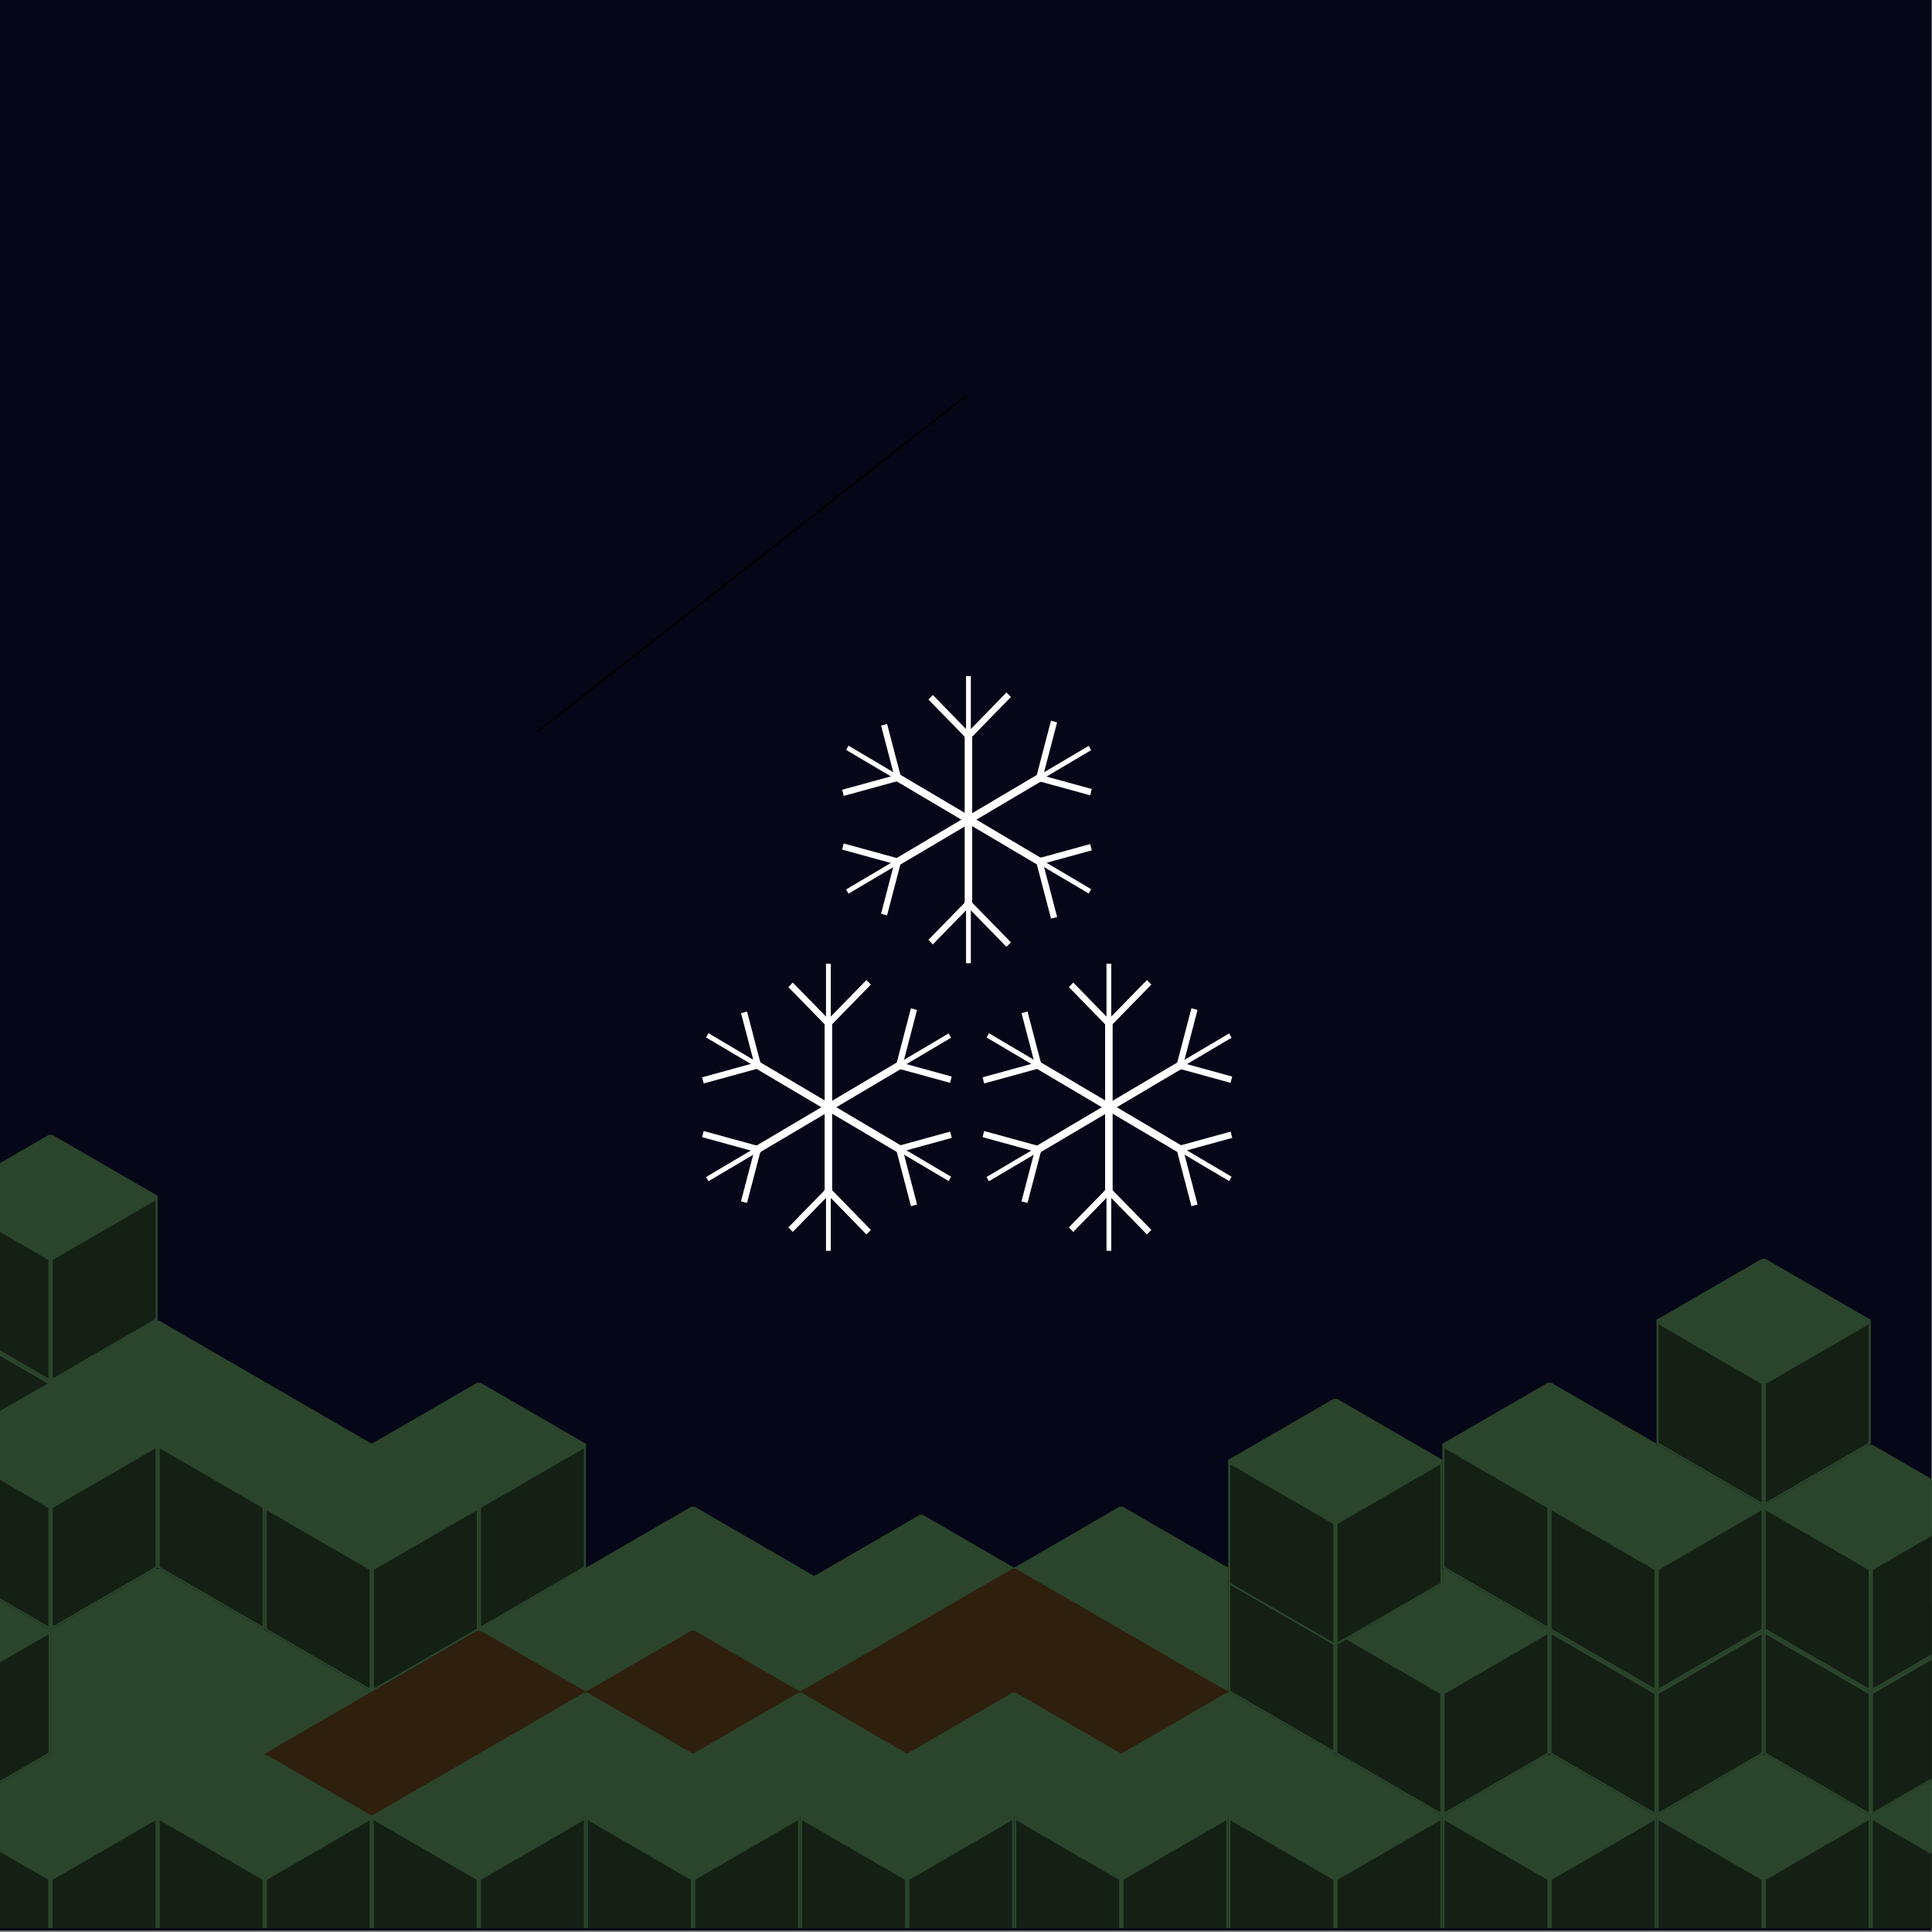 <?xml version="1.0" encoding="UTF-8" standalone="no"?>
<!DOCTYPE svg PUBLIC "-//W3C//DTD SVG 1.1//EN" "http://www.w3.org/Graphics/SVG/1.1/DTD/svg11.dtd">
<svg width="100%" height="100%" viewBox="0 0 1080 1080" version="1.1" xmlns="http://www.w3.org/2000/svg" xmlns:xlink="http://www.w3.org/1999/xlink" xml:space="preserve" xmlns:serif="http://www.serif.com/" style="fill-rule:evenodd;clip-rule:evenodd;stroke-linecap:round;stroke-linejoin:round;stroke-miterlimit:1.5;">
    <rect x="0" y="0" width="1080" height="1080" fill="#808080" stroke="none"/>
    <g transform="matrix(0.935,0,0,1.016,-681.069,-1056.18)">
        <rect x="728.337" y="1039.14" width="1154.8" height="1062.58" style="fill:rgb(5,6,23);"/>
    </g>
    <g id="Snowflakes" transform="matrix(0.523,0,0,0.536,-125.349,-345.597)">
        <g id="Snowflake" transform="matrix(0.458,0,0,0.458,690.836,743.934)">
            <g transform="matrix(1,0,0,1,0,-39.417)">
                <g id="Snowflake-Spike">
                    <g transform="matrix(1,0,0,0.63,27.636,641.042)">
                        <path d="M1247.36,1662.94L1247.36,1360.74" style="fill:none;stroke:rgb(254,255,254);stroke-width:17.59px;stroke-linecap:square;stroke-linejoin:bevel;"/>
                    </g>
                    <path d="M1275,1498.9L1186.74,1410.64L1275,1498.9Z" style="fill:none;stroke:rgb(254,255,254);stroke-width:14.63px;stroke-linecap:square;stroke-linejoin:bevel;"/>
                    <g transform="matrix(1,0,0,1.549,0,-822.574)">
                        <path d="M1275,1498.9L1275,1410.64L1275,1498.9Z" style="fill:none;stroke:rgb(254,255,254);stroke-width:11.17px;stroke-linecap:square;stroke-linejoin:bevel;"/>
                    </g>
                    <path d="M1275,1498.9L1363.8,1410.1" style="fill:none;stroke:rgb(254,255,254);stroke-width:14.63px;stroke-linecap:square;stroke-linejoin:bevel;"/>
                </g>
                <g id="Snowflake-Spike1" serif:id="Snowflake-Spike" transform="matrix(1,0,0,-1,0,3378.83)">
                    <g transform="matrix(1,0,0,0.63,27.636,641.042)">
                        <path d="M1247.36,1662.94L1247.36,1360.74" style="fill:none;stroke:rgb(254,255,254);stroke-width:17.59px;stroke-linecap:square;stroke-linejoin:bevel;"/>
                    </g>
                    <path d="M1275,1498.9L1186.74,1410.64L1275,1498.9Z" style="fill:none;stroke:rgb(254,255,254);stroke-width:14.63px;stroke-linecap:square;stroke-linejoin:bevel;"/>
                    <g transform="matrix(1,0,0,1.549,0,-822.574)">
                        <path d="M1275,1498.9L1275,1410.64L1275,1498.9Z" style="fill:none;stroke:rgb(254,255,254);stroke-width:11.17px;stroke-linecap:square;stroke-linejoin:bevel;"/>
                    </g>
                    <path d="M1275,1498.9L1363.8,1410.1" style="fill:none;stroke:rgb(254,255,254);stroke-width:14.63px;stroke-linecap:square;stroke-linejoin:bevel;"/>
                </g>
            </g>
            <g transform="matrix(-0.5,0.866,-0.866,-0.5,3375.98,1390.29)">
                <g id="Snowflake-Spike2" serif:id="Snowflake-Spike">
                    <g transform="matrix(1,0,0,0.63,27.636,641.042)">
                        <path d="M1247.36,1662.94L1247.36,1360.74" style="fill:none;stroke:rgb(254,255,254);stroke-width:17.61px;stroke-linecap:square;stroke-linejoin:bevel;"/>
                    </g>
                    <path d="M1275,1498.9L1186.74,1410.64L1275,1498.9Z" style="fill:none;stroke:rgb(254,255,254);stroke-width:14.78px;stroke-linecap:square;stroke-linejoin:bevel;"/>
                    <g transform="matrix(1,0,0,1.549,0,-822.574)">
                        <path d="M1275,1498.9L1275,1410.64L1275,1498.9Z" style="fill:none;stroke:rgb(254,255,254);stroke-width:11.35px;stroke-linecap:square;stroke-linejoin:bevel;"/>
                    </g>
                    <path d="M1275,1498.9L1363.8,1410.1" style="fill:none;stroke:rgb(254,255,254);stroke-width:14.78px;stroke-linecap:square;stroke-linejoin:bevel;"/>
                </g>
                <g id="Snowflake-Spike3" serif:id="Snowflake-Spike" transform="matrix(1,0,0,-1,0,3378.83)">
                    <g transform="matrix(1,0,0,0.63,27.636,641.042)">
                        <path d="M1247.36,1662.94L1247.36,1360.74" style="fill:none;stroke:rgb(254,255,254);stroke-width:17.3px;stroke-linecap:square;stroke-linejoin:bevel;"/>
                    </g>
                    <path d="M1275,1498.9L1186.74,1410.64L1275,1498.9Z" style="fill:none;stroke:rgb(254,255,254);stroke-width:14.48px;stroke-linecap:square;stroke-linejoin:bevel;"/>
                    <g transform="matrix(1,0,0,1.549,0,-822.574)">
                        <path d="M1275,1498.9L1275,1410.64L1275,1498.9Z" style="fill:none;stroke:rgb(254,255,254);stroke-width:11.14px;stroke-linecap:square;stroke-linejoin:bevel;"/>
                    </g>
                    <path d="M1275,1498.9L1363.8,1410.1" style="fill:none;stroke:rgb(254,255,254);stroke-width:14.48px;stroke-linecap:square;stroke-linejoin:bevel;"/>
                </g>
            </g>
            <g transform="matrix(-0.5,-0.866,0.866,-0.5,449.826,3599.12)">
                <g id="Snowflake-Spike4" serif:id="Snowflake-Spike">
                    <g transform="matrix(1,0,0,0.63,27.636,641.042)">
                        <path d="M1247.36,1662.94L1247.36,1360.74" style="fill:none;stroke:rgb(254,255,254);stroke-width:17.3px;stroke-linecap:square;stroke-linejoin:bevel;"/>
                    </g>
                    <path d="M1275,1498.9L1186.74,1410.64L1275,1498.9Z" style="fill:none;stroke:rgb(254,255,254);stroke-width:14.48px;stroke-linecap:square;stroke-linejoin:bevel;"/>
                    <g transform="matrix(1,0,0,1.549,0,-822.574)">
                        <path d="M1275,1498.9L1275,1410.64L1275,1498.9Z" style="fill:none;stroke:rgb(254,255,254);stroke-width:11.14px;stroke-linecap:square;stroke-linejoin:bevel;"/>
                    </g>
                    <path d="M1275,1498.9L1363.8,1410.1" style="fill:none;stroke:rgb(254,255,254);stroke-width:14.48px;stroke-linecap:square;stroke-linejoin:bevel;"/>
                </g>
                <g id="Snowflake-Spike5" serif:id="Snowflake-Spike" transform="matrix(1,0,0,-1,0,3378.83)">
                    <g transform="matrix(1,0,0,0.63,27.636,641.042)">
                        <path d="M1247.36,1662.94L1247.36,1360.74" style="fill:none;stroke:rgb(254,255,254);stroke-width:17.61px;stroke-linecap:square;stroke-linejoin:bevel;"/>
                    </g>
                    <path d="M1275,1498.9L1186.74,1410.64L1275,1498.9Z" style="fill:none;stroke:rgb(254,255,254);stroke-width:14.78px;stroke-linecap:square;stroke-linejoin:bevel;"/>
                    <g transform="matrix(1,0,0,1.549,0,-822.574)">
                        <path d="M1275,1498.9L1275,1410.64L1275,1498.9Z" style="fill:none;stroke:rgb(254,255,254);stroke-width:11.35px;stroke-linecap:square;stroke-linejoin:bevel;"/>
                    </g>
                    <path d="M1275,1498.9L1363.8,1410.1" style="fill:none;stroke:rgb(254,255,254);stroke-width:14.78px;stroke-linecap:square;stroke-linejoin:bevel;"/>
                </g>
            </g>
        </g>
        <g id="Snowflake1" serif:id="Snowflake" transform="matrix(0.458,0,0,0.458,541.142,1043.83)">
            <g transform="matrix(1,0,0,1,0,-39.417)">
                <g id="Snowflake-Spike6" serif:id="Snowflake-Spike">
                    <g transform="matrix(1,0,0,0.63,27.636,641.042)">
                        <path d="M1247.36,1662.94L1247.36,1360.74" style="fill:none;stroke:rgb(254,255,254);stroke-width:17.59px;stroke-linecap:square;stroke-linejoin:bevel;"/>
                    </g>
                    <path d="M1275,1498.9L1186.74,1410.64L1275,1498.9Z" style="fill:none;stroke:rgb(254,255,254);stroke-width:14.63px;stroke-linecap:square;stroke-linejoin:bevel;"/>
                    <g transform="matrix(1,0,0,1.549,0,-822.574)">
                        <path d="M1275,1498.9L1275,1410.64L1275,1498.9Z" style="fill:none;stroke:rgb(254,255,254);stroke-width:11.17px;stroke-linecap:square;stroke-linejoin:bevel;"/>
                    </g>
                    <path d="M1275,1498.9L1363.8,1410.1" style="fill:none;stroke:rgb(254,255,254);stroke-width:14.63px;stroke-linecap:square;stroke-linejoin:bevel;"/>
                </g>
                <g id="Snowflake-Spike7" serif:id="Snowflake-Spike" transform="matrix(1,0,0,-1,0,3378.83)">
                    <g transform="matrix(1,0,0,0.63,27.636,641.042)">
                        <path d="M1247.36,1662.94L1247.36,1360.74" style="fill:none;stroke:rgb(254,255,254);stroke-width:17.59px;stroke-linecap:square;stroke-linejoin:bevel;"/>
                    </g>
                    <path d="M1275,1498.9L1186.74,1410.64L1275,1498.9Z" style="fill:none;stroke:rgb(254,255,254);stroke-width:14.63px;stroke-linecap:square;stroke-linejoin:bevel;"/>
                    <g transform="matrix(1,0,0,1.549,0,-822.574)">
                        <path d="M1275,1498.9L1275,1410.64L1275,1498.9Z" style="fill:none;stroke:rgb(254,255,254);stroke-width:11.17px;stroke-linecap:square;stroke-linejoin:bevel;"/>
                    </g>
                    <path d="M1275,1498.9L1363.8,1410.1" style="fill:none;stroke:rgb(254,255,254);stroke-width:14.63px;stroke-linecap:square;stroke-linejoin:bevel;"/>
                </g>
            </g>
            <g transform="matrix(-0.5,0.866,-0.866,-0.5,3375.98,1390.29)">
                <g id="Snowflake-Spike8" serif:id="Snowflake-Spike">
                    <g transform="matrix(1,0,0,0.63,27.636,641.042)">
                        <path d="M1247.36,1662.94L1247.36,1360.74" style="fill:none;stroke:rgb(254,255,254);stroke-width:17.61px;stroke-linecap:square;stroke-linejoin:bevel;"/>
                    </g>
                    <path d="M1275,1498.9L1186.74,1410.64L1275,1498.9Z" style="fill:none;stroke:rgb(254,255,254);stroke-width:14.78px;stroke-linecap:square;stroke-linejoin:bevel;"/>
                    <g transform="matrix(1,0,0,1.549,0,-822.574)">
                        <path d="M1275,1498.9L1275,1410.64L1275,1498.9Z" style="fill:none;stroke:rgb(254,255,254);stroke-width:11.35px;stroke-linecap:square;stroke-linejoin:bevel;"/>
                    </g>
                    <path d="M1275,1498.9L1363.8,1410.1" style="fill:none;stroke:rgb(254,255,254);stroke-width:14.78px;stroke-linecap:square;stroke-linejoin:bevel;"/>
                </g>
                <g id="Snowflake-Spike9" serif:id="Snowflake-Spike" transform="matrix(1,0,0,-1,0,3378.83)">
                    <g transform="matrix(1,0,0,0.63,27.636,641.042)">
                        <path d="M1247.36,1662.94L1247.36,1360.74" style="fill:none;stroke:rgb(254,255,254);stroke-width:17.3px;stroke-linecap:square;stroke-linejoin:bevel;"/>
                    </g>
                    <path d="M1275,1498.9L1186.74,1410.64L1275,1498.9Z" style="fill:none;stroke:rgb(254,255,254);stroke-width:14.48px;stroke-linecap:square;stroke-linejoin:bevel;"/>
                    <g transform="matrix(1,0,0,1.549,0,-822.574)">
                        <path d="M1275,1498.9L1275,1410.64L1275,1498.9Z" style="fill:none;stroke:rgb(254,255,254);stroke-width:11.14px;stroke-linecap:square;stroke-linejoin:bevel;"/>
                    </g>
                    <path d="M1275,1498.9L1363.8,1410.1" style="fill:none;stroke:rgb(254,255,254);stroke-width:14.48px;stroke-linecap:square;stroke-linejoin:bevel;"/>
                </g>
            </g>
            <g transform="matrix(-0.5,-0.866,0.866,-0.5,449.826,3599.12)">
                <g id="Snowflake-Spike10" serif:id="Snowflake-Spike">
                    <g transform="matrix(1,0,0,0.63,27.636,641.042)">
                        <path d="M1247.36,1662.94L1247.36,1360.74" style="fill:none;stroke:rgb(254,255,254);stroke-width:17.3px;stroke-linecap:square;stroke-linejoin:bevel;"/>
                    </g>
                    <path d="M1275,1498.9L1186.74,1410.64L1275,1498.9Z" style="fill:none;stroke:rgb(254,255,254);stroke-width:14.48px;stroke-linecap:square;stroke-linejoin:bevel;"/>
                    <g transform="matrix(1,0,0,1.549,0,-822.574)">
                        <path d="M1275,1498.9L1275,1410.64L1275,1498.9Z" style="fill:none;stroke:rgb(254,255,254);stroke-width:11.14px;stroke-linecap:square;stroke-linejoin:bevel;"/>
                    </g>
                    <path d="M1275,1498.9L1363.8,1410.1" style="fill:none;stroke:rgb(254,255,254);stroke-width:14.48px;stroke-linecap:square;stroke-linejoin:bevel;"/>
                </g>
                <g id="Snowflake-Spike11" serif:id="Snowflake-Spike" transform="matrix(1,0,0,-1,0,3378.83)">
                    <g transform="matrix(1,0,0,0.63,27.636,641.042)">
                        <path d="M1247.36,1662.94L1247.36,1360.74" style="fill:none;stroke:rgb(254,255,254);stroke-width:17.61px;stroke-linecap:square;stroke-linejoin:bevel;"/>
                    </g>
                    <path d="M1275,1498.9L1186.74,1410.64L1275,1498.9Z" style="fill:none;stroke:rgb(254,255,254);stroke-width:14.78px;stroke-linecap:square;stroke-linejoin:bevel;"/>
                    <g transform="matrix(1,0,0,1.549,0,-822.574)">
                        <path d="M1275,1498.9L1275,1410.64L1275,1498.9Z" style="fill:none;stroke:rgb(254,255,254);stroke-width:11.35px;stroke-linecap:square;stroke-linejoin:bevel;"/>
                    </g>
                    <path d="M1275,1498.9L1363.8,1410.1" style="fill:none;stroke:rgb(254,255,254);stroke-width:14.78px;stroke-linecap:square;stroke-linejoin:bevel;"/>
                </g>
            </g>
        </g>
        <g id="Snowflake2" serif:id="Snowflake" transform="matrix(0.458,0,0,0.458,840.933,1043.83)">
            <g transform="matrix(1,0,0,1,0,-39.417)">
                <g id="Snowflake-Spike12" serif:id="Snowflake-Spike">
                    <g transform="matrix(1,0,0,0.63,27.636,641.042)">
                        <path d="M1247.36,1662.94L1247.36,1360.74" style="fill:none;stroke:rgb(254,255,254);stroke-width:17.59px;stroke-linecap:square;stroke-linejoin:bevel;"/>
                    </g>
                    <path d="M1275,1498.9L1186.74,1410.64L1275,1498.9Z" style="fill:none;stroke:rgb(254,255,254);stroke-width:14.63px;stroke-linecap:square;stroke-linejoin:bevel;"/>
                    <g transform="matrix(1,0,0,1.549,0,-822.574)">
                        <path d="M1275,1498.9L1275,1410.64L1275,1498.9Z" style="fill:none;stroke:rgb(254,255,254);stroke-width:11.17px;stroke-linecap:square;stroke-linejoin:bevel;"/>
                    </g>
                    <path d="M1275,1498.9L1363.8,1410.1" style="fill:none;stroke:rgb(254,255,254);stroke-width:14.63px;stroke-linecap:square;stroke-linejoin:bevel;"/>
                </g>
                <g id="Snowflake-Spike13" serif:id="Snowflake-Spike" transform="matrix(1,0,0,-1,0,3378.83)">
                    <g transform="matrix(1,0,0,0.63,27.636,641.042)">
                        <path d="M1247.36,1662.94L1247.36,1360.74" style="fill:none;stroke:rgb(254,255,254);stroke-width:17.59px;stroke-linecap:square;stroke-linejoin:bevel;"/>
                    </g>
                    <path d="M1275,1498.9L1186.74,1410.64L1275,1498.9Z" style="fill:none;stroke:rgb(254,255,254);stroke-width:14.63px;stroke-linecap:square;stroke-linejoin:bevel;"/>
                    <g transform="matrix(1,0,0,1.549,0,-822.574)">
                        <path d="M1275,1498.9L1275,1410.64L1275,1498.9Z" style="fill:none;stroke:rgb(254,255,254);stroke-width:11.17px;stroke-linecap:square;stroke-linejoin:bevel;"/>
                    </g>
                    <path d="M1275,1498.9L1363.8,1410.1" style="fill:none;stroke:rgb(254,255,254);stroke-width:14.63px;stroke-linecap:square;stroke-linejoin:bevel;"/>
                </g>
            </g>
            <g transform="matrix(-0.5,0.866,-0.866,-0.5,3375.98,1390.29)">
                <g id="Snowflake-Spike14" serif:id="Snowflake-Spike">
                    <g transform="matrix(1,0,0,0.63,27.636,641.042)">
                        <path d="M1247.36,1662.94L1247.36,1360.74" style="fill:none;stroke:rgb(254,255,254);stroke-width:17.61px;stroke-linecap:square;stroke-linejoin:bevel;"/>
                    </g>
                    <path d="M1275,1498.9L1186.74,1410.64L1275,1498.9Z" style="fill:none;stroke:rgb(254,255,254);stroke-width:14.78px;stroke-linecap:square;stroke-linejoin:bevel;"/>
                    <g transform="matrix(1,0,0,1.549,0,-822.574)">
                        <path d="M1275,1498.9L1275,1410.64L1275,1498.9Z" style="fill:none;stroke:rgb(254,255,254);stroke-width:11.35px;stroke-linecap:square;stroke-linejoin:bevel;"/>
                    </g>
                    <path d="M1275,1498.9L1363.8,1410.1" style="fill:none;stroke:rgb(254,255,254);stroke-width:14.78px;stroke-linecap:square;stroke-linejoin:bevel;"/>
                </g>
                <g id="Snowflake-Spike15" serif:id="Snowflake-Spike" transform="matrix(1,0,0,-1,0,3378.83)">
                    <g transform="matrix(1,0,0,0.63,27.636,641.042)">
                        <path d="M1247.36,1662.94L1247.36,1360.74" style="fill:none;stroke:rgb(254,255,254);stroke-width:17.3px;stroke-linecap:square;stroke-linejoin:bevel;"/>
                    </g>
                    <path d="M1275,1498.9L1186.74,1410.64L1275,1498.9Z" style="fill:none;stroke:rgb(254,255,254);stroke-width:14.48px;stroke-linecap:square;stroke-linejoin:bevel;"/>
                    <g transform="matrix(1,0,0,1.549,0,-822.574)">
                        <path d="M1275,1498.9L1275,1410.64L1275,1498.9Z" style="fill:none;stroke:rgb(254,255,254);stroke-width:11.14px;stroke-linecap:square;stroke-linejoin:bevel;"/>
                    </g>
                    <path d="M1275,1498.9L1363.8,1410.1" style="fill:none;stroke:rgb(254,255,254);stroke-width:14.48px;stroke-linecap:square;stroke-linejoin:bevel;"/>
                </g>
            </g>
            <g transform="matrix(-0.5,-0.866,0.866,-0.5,449.826,3599.12)">
                <g id="Snowflake-Spike16" serif:id="Snowflake-Spike">
                    <g transform="matrix(1,0,0,0.63,27.636,641.042)">
                        <path d="M1247.36,1662.94L1247.36,1360.74" style="fill:none;stroke:rgb(254,255,254);stroke-width:17.3px;stroke-linecap:square;stroke-linejoin:bevel;"/>
                    </g>
                    <path d="M1275,1498.9L1186.74,1410.64L1275,1498.9Z" style="fill:none;stroke:rgb(254,255,254);stroke-width:14.48px;stroke-linecap:square;stroke-linejoin:bevel;"/>
                    <g transform="matrix(1,0,0,1.549,0,-822.574)">
                        <path d="M1275,1498.9L1275,1410.64L1275,1498.9Z" style="fill:none;stroke:rgb(254,255,254);stroke-width:11.14px;stroke-linecap:square;stroke-linejoin:bevel;"/>
                    </g>
                    <path d="M1275,1498.9L1363.8,1410.1" style="fill:none;stroke:rgb(254,255,254);stroke-width:14.48px;stroke-linecap:square;stroke-linejoin:bevel;"/>
                </g>
                <g id="Snowflake-Spike17" serif:id="Snowflake-Spike" transform="matrix(1,0,0,-1,0,3378.83)">
                    <g transform="matrix(1,0,0,0.63,27.636,641.042)">
                        <path d="M1247.36,1662.94L1247.36,1360.74" style="fill:none;stroke:rgb(254,255,254);stroke-width:17.61px;stroke-linecap:square;stroke-linejoin:bevel;"/>
                    </g>
                    <path d="M1275,1498.9L1186.74,1410.64L1275,1498.9Z" style="fill:none;stroke:rgb(254,255,254);stroke-width:14.78px;stroke-linecap:square;stroke-linejoin:bevel;"/>
                    <g transform="matrix(1,0,0,1.549,0,-822.574)">
                        <path d="M1275,1498.9L1275,1410.64L1275,1498.9Z" style="fill:none;stroke:rgb(254,255,254);stroke-width:11.35px;stroke-linecap:square;stroke-linejoin:bevel;"/>
                    </g>
                    <path d="M1275,1498.9L1363.8,1410.1" style="fill:none;stroke:rgb(254,255,254);stroke-width:14.78px;stroke-linecap:square;stroke-linejoin:bevel;"/>
                </g>
            </g>
        </g>
    </g>
    <path d="M539.927,221.302L300.487,408.992L539.927,221.302Z" style="fill:none;stroke:black;stroke-width:1px;"/>
    <g transform="matrix(0.72,0,0,0.722,-393.213,-655.078)">
        <g transform="matrix(1,0,0,1,-83.127,-47.994)">
            <path d="M751.632,2169.12L668.504,2217.11L668.504,2313.1L751.632,2361.09L834.759,2313.1L834.759,2217.11L751.632,2169.12Z" style="fill:none;"/>
            <clipPath id="_clip1">
                <path d="M751.632,2169.12L668.504,2217.11L668.504,2313.1L751.632,2361.09L834.759,2313.1L834.759,2217.11L751.632,2169.12Z"/>
            </clipPath>
            <g clip-path="url(#_clip1)">
                <g transform="matrix(0.872,-0.504,1.007,0.582,-4.821,-15.987)">
                    <rect x="-1831.15" y="2254.32" width="95.3" height="82.532" style="fill:rgb(42,69,43);stroke:rgb(42,69,43);stroke-width:3.71px;stroke-linecap:square;stroke-linejoin:bevel;"/>
                </g>
            </g>
        </g>
        <path d="M751.632,2169.12L668.504,2217.11L668.504,2313.1L751.632,2361.09L834.759,2313.1L834.759,2217.11L751.632,2169.12Z" style="fill:none;"/>
        <clipPath id="_clip2">
            <path d="M751.632,2169.12L668.504,2217.11L668.504,2313.1L751.632,2361.09L834.759,2313.1L834.759,2217.11L751.632,2169.12Z"/>
        </clipPath>
        <g clip-path="url(#_clip2)">
            <g transform="matrix(0.872,-0.504,1.007,0.582,-4.821,-15.987)">
                <rect x="-1831.15" y="2254.32" width="95.3" height="82.532" style="fill:rgb(42,69,43);stroke:rgb(42,69,43);stroke-width:3.71px;stroke-linecap:square;stroke-linejoin:bevel;"/>
            </g>
            <g transform="matrix(-0.866,0.5,5.55112e-17,1.155,1503.26,0)">
                <rect x="771.922" y="1585.82" width="95.987" height="83.127" style="fill:rgb(20,32,20);stroke:rgb(42,69,43);stroke-width:3.72px;stroke-linecap:square;stroke-linejoin:bevel;"/>
            </g>
        </g>
        <g transform="matrix(1,0,0,1,-166.255,-2.06057e-12)">
            <path d="M668.504,2304.12L668.504,2313.1L684.051,2304.12L668.504,2304.12ZM712.277,2338.37L712.277,2191.84L751.632,2169.12L834.759,2217.11L834.759,2313.1L767.179,2352.11L736.084,2352.11L712.277,2338.37Z" style="fill:none;"/>
            <clipPath id="_clip3">
                <path d="M668.504,2304.12L668.504,2313.1L684.051,2304.12L668.504,2304.12ZM712.277,2338.37L712.277,2191.84L751.632,2169.12L834.759,2217.11L834.759,2313.1L767.179,2352.11L736.084,2352.11L712.277,2338.37Z"/>
            </clipPath>
            <g clip-path="url(#_clip3)">
                <g transform="matrix(0.872,-0.504,1.007,0.582,-4.821,-15.987)">
                    <rect x="-1831.15" y="2254.32" width="95.3" height="82.532" style="fill:rgb(42,69,43);stroke:rgb(42,69,43);stroke-width:3.71px;stroke-linecap:square;stroke-linejoin:bevel;"/>
                </g>
                <g transform="matrix(-0.866,0.5,5.55112e-17,1.155,1503.26,0)">
                    <rect x="771.922" y="1585.82" width="95.987" height="83.127" style="fill:rgb(20,32,20);stroke:rgb(42,69,43);stroke-width:3.72px;stroke-linecap:square;stroke-linejoin:bevel;"/>
                </g>
            </g>
        </g>
        <g transform="matrix(1,0,0,1,-249.382,-47.994)">
            <path d="M795.405,2335.82L795.405,2194.39L834.759,2217.11L834.759,2313.1L795.405,2335.82Z" style="fill:none;"/>
            <clipPath id="_clip4">
                <path d="M795.405,2335.82L795.405,2194.39L834.759,2217.11L834.759,2313.1L795.405,2335.82Z"/>
            </clipPath>
            <g clip-path="url(#_clip4)">
                <g transform="matrix(0.872,-0.504,1.007,0.582,-4.821,-15.987)">
                    <rect x="-1831.15" y="2254.32" width="95.3" height="82.532" style="fill:rgb(42,69,43);stroke:rgb(42,69,43);stroke-width:3.71px;stroke-linecap:square;stroke-linejoin:bevel;"/>
                </g>
                <g transform="matrix(-0.866,0.5,5.55112e-17,1.155,1503.26,0)">
                    <rect x="771.922" y="1585.82" width="95.987" height="83.127" style="fill:rgb(20,32,20);stroke:rgb(42,69,43);stroke-width:3.72px;stroke-linecap:square;stroke-linejoin:bevel;"/>
                </g>
            </g>
        </g>
        <g transform="matrix(1,0,0,1,-83.127,47.994)">
            <path d="M767.179,2352.11L736.084,2352.11L668.504,2313.1L668.504,2217.11L751.632,2169.12L834.759,2217.11L834.759,2313.1L767.179,2352.11Z" style="fill:none;"/>
            <clipPath id="_clip5">
                <path d="M767.179,2352.11L736.084,2352.11L668.504,2313.1L668.504,2217.11L751.632,2169.12L834.759,2217.11L834.759,2313.1L767.179,2352.11Z"/>
            </clipPath>
            <g clip-path="url(#_clip5)">
                <g transform="matrix(0.872,-0.504,1.007,0.582,-4.821,-15.987)">
                    <rect x="-1831.15" y="2254.32" width="95.3" height="82.532" style="fill:rgb(42,69,43);stroke:rgb(42,69,43);stroke-width:3.71px;stroke-linecap:square;stroke-linejoin:bevel;"/>
                </g>
                <g transform="matrix(0.866,0.5,-5.55112e-17,1.155,0,0)">
                    <rect x="771.922" y="1585.82" width="95.987" height="83.127" style="fill:rgb(20,32,20);stroke:rgb(42,69,43);stroke-width:3.72px;stroke-linecap:square;stroke-linejoin:bevel;"/>
                </g>
                <g transform="matrix(-0.866,0.5,5.55112e-17,1.155,1503.26,0)">
                    <rect x="771.922" y="1585.82" width="95.987" height="83.127" style="fill:rgb(20,32,20);stroke:rgb(42,69,43);stroke-width:3.72px;stroke-linecap:square;stroke-linejoin:bevel;"/>
                </g>
            </g>
        </g>
        <g transform="matrix(1,0,0,1,-166.255,95.987)">
            <path d="M834.759,2304.12L712.277,2304.12L712.277,2191.84L751.632,2169.12L834.759,2217.11L834.759,2304.12Z" style="fill:none;"/>
            <clipPath id="_clip6">
                <path d="M834.759,2304.12L712.277,2304.12L712.277,2191.84L751.632,2169.12L834.759,2217.11L834.759,2304.12Z"/>
            </clipPath>
            <g clip-path="url(#_clip6)">
                <g transform="matrix(0.872,-0.504,1.007,0.582,-4.821,-15.987)">
                    <rect x="-1831.15" y="2254.32" width="95.3" height="82.532" style="fill:rgb(42,69,43);stroke:rgb(42,69,43);stroke-width:3.71px;stroke-linecap:square;stroke-linejoin:bevel;"/>
                </g>
                <g transform="matrix(0.866,0.5,-5.55112e-17,1.155,0,0)">
                    <rect x="771.922" y="1585.82" width="95.987" height="83.127" style="fill:rgb(20,32,20);stroke:rgb(42,69,43);stroke-width:3.72px;stroke-linecap:square;stroke-linejoin:bevel;"/>
                </g>
                <g transform="matrix(-0.866,0.5,5.55112e-17,1.155,1503.26,0)">
                    <rect x="771.922" y="1585.82" width="95.987" height="83.127" style="fill:rgb(20,32,20);stroke:rgb(42,69,43);stroke-width:3.72px;stroke-linecap:square;stroke-linejoin:bevel;"/>
                </g>
            </g>
        </g>
        <g transform="matrix(1,0,0,1,332.51,-95.987)">
            <path d="M751.632,2169.12L668.504,2217.11L668.504,2313.1L751.632,2361.09L834.759,2313.1L834.759,2217.11L751.632,2169.12Z" style="fill:none;"/>
            <clipPath id="_clip7">
                <path d="M751.632,2169.12L668.504,2217.11L668.504,2313.1L751.632,2361.09L834.759,2313.1L834.759,2217.11L751.632,2169.12Z"/>
            </clipPath>
            <g clip-path="url(#_clip7)">
                <g transform="matrix(0.872,-0.504,1.007,0.582,-4.821,-15.987)">
                    <rect x="-1831.15" y="2254.32" width="95.3" height="82.532" style="fill:rgb(42,69,43);stroke:rgb(42,69,43);stroke-width:3.71px;stroke-linecap:square;stroke-linejoin:bevel;"/>
                </g>
                <g transform="matrix(-0.866,0.5,5.55112e-17,1.155,1503.26,0)">
                    <rect x="771.922" y="1585.82" width="95.987" height="83.127" style="fill:rgb(20,32,20);stroke:rgb(42,69,43);stroke-width:3.72px;stroke-linecap:square;stroke-linejoin:bevel;"/>
                </g>
                <g transform="matrix(0.866,0.5,-5.55112e-17,1.155,0,1.84741e-13)">
                    <rect x="771.922" y="1585.82" width="95.987" height="83.127" style="fill:rgb(20,32,20);stroke:rgb(42,69,43);stroke-width:3.72px;stroke-linecap:square;stroke-linejoin:bevel;"/>
                </g>
            </g>
        </g>
        <g transform="matrix(1,0,0,1,166.255,-95.987)">
            <path d="M751.632,2169.12L668.504,2217.11L668.504,2313.1L751.632,2361.09L834.759,2313.1L834.759,2217.11L751.632,2169.12Z" style="fill:none;"/>
            <clipPath id="_clip8">
                <path d="M751.632,2169.12L668.504,2217.11L668.504,2313.1L751.632,2361.09L834.759,2313.1L834.759,2217.11L751.632,2169.12Z"/>
            </clipPath>
            <g clip-path="url(#_clip8)">
                <g transform="matrix(0.872,-0.504,1.007,0.582,-4.821,-15.987)">
                    <rect x="-1831.15" y="2254.32" width="95.3" height="82.532" style="fill:rgb(42,69,43);stroke:rgb(42,69,43);stroke-width:3.71px;stroke-linecap:square;stroke-linejoin:bevel;"/>
                </g>
                <g transform="matrix(-0.866,0.5,5.55112e-17,1.155,1503.26,0)">
                    <rect x="771.922" y="1585.82" width="95.987" height="83.127" style="fill:rgb(20,32,20);stroke:rgb(42,69,43);stroke-width:3.72px;stroke-linecap:square;stroke-linejoin:bevel;"/>
                </g>
                <g transform="matrix(0.866,0.5,-5.55112e-17,1.155,0,1.84741e-13)">
                    <rect x="771.922" y="1585.82" width="95.987" height="83.127" style="fill:rgb(20,32,20);stroke:rgb(42,69,43);stroke-width:3.72px;stroke-linecap:square;stroke-linejoin:bevel;"/>
                </g>
            </g>
        </g>
        <g transform="matrix(1,0,0,1,249.382,-47.994)">
            <path d="M751.632,2169.12L668.504,2217.11L668.504,2313.1L751.632,2361.09L834.759,2313.1L834.759,2217.11L751.632,2169.12Z" style="fill:none;"/>
            <clipPath id="_clip9">
                <path d="M751.632,2169.12L668.504,2217.11L668.504,2313.1L751.632,2361.09L834.759,2313.1L834.759,2217.11L751.632,2169.12Z"/>
            </clipPath>
            <g clip-path="url(#_clip9)">
                <g transform="matrix(0.872,-0.504,1.007,0.582,-4.821,-15.987)">
                    <rect x="-1831.15" y="2254.32" width="95.3" height="82.532" style="fill:rgb(42,69,43);stroke:rgb(42,69,43);stroke-width:3.71px;stroke-linecap:square;stroke-linejoin:bevel;"/>
                </g>
                <g transform="matrix(-0.866,0.5,5.55112e-17,1.155,1503.26,0)">
                    <rect x="771.922" y="1585.82" width="95.987" height="83.127" style="fill:rgb(20,32,20);stroke:rgb(42,69,43);stroke-width:3.72px;stroke-linecap:square;stroke-linejoin:bevel;"/>
                </g>
                <g transform="matrix(0.866,0.5,-5.55112e-17,1.155,0,1.84741e-13)">
                    <rect x="771.922" y="1585.82" width="95.987" height="83.127" style="fill:rgb(20,32,20);stroke:rgb(42,69,43);stroke-width:3.72px;stroke-linecap:square;stroke-linejoin:bevel;"/>
                </g>
            </g>
        </g>
        <g transform="matrix(1,0,0,1,509.799,-89.616)">
            <path d="M751.632,2169.12L668.504,2217.11L668.504,2313.1L751.632,2361.09L834.759,2313.1L834.759,2217.11L751.632,2169.12Z" style="fill:none;"/>
            <clipPath id="_clip10">
                <path d="M751.632,2169.12L668.504,2217.11L668.504,2313.1L751.632,2361.09L834.759,2313.1L834.759,2217.11L751.632,2169.12Z"/>
            </clipPath>
            <g clip-path="url(#_clip10)">
                <g transform="matrix(0.872,-0.504,1.007,0.582,-4.821,-15.987)">
                    <rect x="-1831.15" y="2254.32" width="95.3" height="82.532" style="fill:rgb(42,69,43);stroke:rgb(42,69,43);stroke-width:3.71px;stroke-linecap:square;stroke-linejoin:bevel;"/>
                </g>
                <g transform="matrix(-0.866,0.5,5.55112e-17,1.155,1503.26,0)">
                    <rect x="771.922" y="1585.82" width="95.987" height="83.127" style="fill:rgb(20,32,20);stroke:rgb(42,69,43);stroke-width:3.72px;stroke-linecap:square;stroke-linejoin:bevel;"/>
                </g>
                <g transform="matrix(0.866,0.5,-5.55112e-17,1.155,0,1.84741e-13)">
                    <rect x="771.922" y="1585.82" width="95.987" height="83.127" style="fill:rgb(20,32,20);stroke:rgb(42,69,43);stroke-width:3.72px;stroke-linecap:square;stroke-linejoin:bevel;"/>
                </g>
            </g>
        </g>
        <g transform="matrix(1,0,0,1,665.019,-95.987)">
            <path d="M751.632,2169.12L668.504,2217.11L668.504,2313.1L751.632,2361.09L834.759,2313.1L834.759,2217.11L751.632,2169.12Z" style="fill:none;"/>
            <clipPath id="_clip11">
                <path d="M751.632,2169.12L668.504,2217.11L668.504,2313.1L751.632,2361.09L834.759,2313.1L834.759,2217.11L751.632,2169.12Z"/>
            </clipPath>
            <g clip-path="url(#_clip11)">
                <g transform="matrix(0.872,-0.504,1.007,0.582,-4.821,-15.987)">
                    <rect x="-1831.15" y="2254.32" width="95.3" height="82.532" style="fill:rgb(42,69,43);stroke:rgb(42,69,43);stroke-width:3.71px;stroke-linecap:square;stroke-linejoin:bevel;"/>
                </g>
                <g transform="matrix(-0.866,0.5,5.55112e-17,1.155,1503.26,0)">
                    <rect x="771.922" y="1585.82" width="95.987" height="83.127" style="fill:rgb(20,32,20);stroke:rgb(42,69,43);stroke-width:3.72px;stroke-linecap:square;stroke-linejoin:bevel;"/>
                </g>
                <g transform="matrix(0.866,0.5,-5.55112e-17,1.155,0,1.84741e-13)">
                    <rect x="771.922" y="1585.82" width="95.987" height="83.127" style="fill:rgb(20,32,20);stroke:rgb(42,69,43);stroke-width:3.72px;stroke-linecap:square;stroke-linejoin:bevel;"/>
                </g>
            </g>
        </g>
        <g transform="matrix(1,0,0,1,748.147,-47.994)">
            <path d="M751.632,2169.12L668.504,2217.11L668.504,2313.1L751.632,2361.09L834.759,2313.1L834.759,2217.11L751.632,2169.12Z" style="fill:none;"/>
            <clipPath id="_clip12">
                <path d="M751.632,2169.12L668.504,2217.11L668.504,2313.1L751.632,2361.09L834.759,2313.1L834.759,2217.11L751.632,2169.12Z"/>
            </clipPath>
            <g clip-path="url(#_clip12)">
                <g transform="matrix(0.872,-0.504,1.007,0.582,-4.821,-15.987)">
                    <rect x="-1831.15" y="2254.32" width="95.3" height="82.532" style="fill:rgb(42,69,43);stroke:rgb(42,69,43);stroke-width:3.71px;stroke-linecap:square;stroke-linejoin:bevel;"/>
                </g>
                <g transform="matrix(-0.866,0.5,5.55112e-17,1.155,1503.26,0)">
                    <rect x="771.922" y="1585.82" width="95.987" height="83.127" style="fill:rgb(20,32,20);stroke:rgb(42,69,43);stroke-width:3.72px;stroke-linecap:square;stroke-linejoin:bevel;"/>
                </g>
                <g transform="matrix(0.866,0.5,-5.55112e-17,1.155,0,1.84741e-13)">
                    <rect x="771.922" y="1585.82" width="95.987" height="83.127" style="fill:rgb(20,32,20);stroke:rgb(42,69,43);stroke-width:3.72px;stroke-linecap:square;stroke-linejoin:bevel;"/>
                </g>
            </g>
        </g>
        <g transform="matrix(1,0,0,1,415.637,-47.994)">
            <path d="M751.632,2169.12L668.504,2217.11L668.504,2313.1L751.632,2361.09L834.759,2313.1L834.759,2217.11L751.632,2169.12Z" style="fill:none;"/>
            <clipPath id="_clip13">
                <path d="M751.632,2169.12L668.504,2217.11L668.504,2313.1L751.632,2361.09L834.759,2313.1L834.759,2217.11L751.632,2169.12Z"/>
            </clipPath>
            <g clip-path="url(#_clip13)">
                <g transform="matrix(0.872,-0.504,1.007,0.582,-4.821,-15.987)">
                    <rect x="-1831.15" y="2254.32" width="95.3" height="82.532" style="fill:rgb(42,69,43);stroke:rgb(42,69,43);stroke-width:3.71px;stroke-linecap:square;stroke-linejoin:bevel;"/>
                </g>
                <g transform="matrix(-0.866,0.5,5.55112e-17,1.155,1503.26,0)">
                    <rect x="771.922" y="1585.82" width="95.987" height="83.127" style="fill:rgb(20,32,20);stroke:rgb(42,69,43);stroke-width:3.72px;stroke-linecap:square;stroke-linejoin:bevel;"/>
                </g>
                <g transform="matrix(0.866,0.5,-5.55112e-17,1.155,0,1.84741e-13)">
                    <rect x="771.922" y="1585.82" width="95.987" height="83.127" style="fill:rgb(20,32,20);stroke:rgb(42,69,43);stroke-width:3.72px;stroke-linecap:square;stroke-linejoin:bevel;"/>
                </g>
            </g>
        </g>
        <g transform="matrix(1,0,0,1,166.255,-5.68434e-14)">
            <path d="M751.632,2169.12L668.504,2217.11L668.504,2313.1L751.632,2361.09L834.759,2313.1L834.759,2217.11L751.632,2169.12Z" style="fill:none;"/>
            <clipPath id="_clip14">
                <path d="M751.632,2169.12L668.504,2217.11L668.504,2313.1L751.632,2361.09L834.759,2313.1L834.759,2217.11L751.632,2169.12Z"/>
            </clipPath>
            <g clip-path="url(#_clip14)">
                <g transform="matrix(0.872,-0.504,1.007,0.582,-4.821,-15.987)">
                    <rect x="-1831.15" y="2254.32" width="95.3" height="82.532" style="fill:rgb(47,31,14);stroke:rgb(47,31,14);stroke-width:3.71px;stroke-linecap:square;stroke-linejoin:bevel;"/>
                </g>
                <g transform="matrix(-0.866,0.5,5.55112e-17,1.155,1503.26,0)">
                    <rect x="771.922" y="1585.82" width="95.987" height="83.127" style="fill:rgb(26,17,8);stroke:rgb(47,31,14);stroke-width:3.72px;stroke-linecap:square;stroke-linejoin:bevel;"/>
                </g>
                <g transform="matrix(-0.866,-0.5,5.55112e-17,-1.155,1420.14,4578.2)">
                    <rect x="771.922" y="1585.82" width="95.987" height="83.127" style="fill:rgb(26,17,8);stroke:rgb(47,31,14);stroke-width:3.72px;stroke-linecap:square;stroke-linejoin:bevel;"/>
                </g>
            </g>
        </g>
        <g transform="matrix(1,0,0,1,332.51,-3.74811e-13)">
            <path d="M751.632,2169.12L668.504,2217.11L668.504,2313.1L751.632,2361.09L834.759,2313.1L834.759,2217.11L751.632,2169.12Z" style="fill:none;"/>
            <clipPath id="_clip15">
                <path d="M751.632,2169.12L668.504,2217.11L668.504,2313.1L751.632,2361.09L834.759,2313.1L834.759,2217.11L751.632,2169.12Z"/>
            </clipPath>
            <g clip-path="url(#_clip15)">
                <g transform="matrix(0.872,-0.504,1.007,0.582,-4.821,-15.987)">
                    <rect x="-1831.15" y="2254.32" width="95.3" height="82.532" style="fill:rgb(47,31,14);stroke:rgb(47,31,14);stroke-width:3.71px;stroke-linecap:square;stroke-linejoin:bevel;"/>
                </g>
                <g transform="matrix(-0.866,0.5,5.55112e-17,1.155,1503.26,0)">
                    <rect x="771.922" y="1585.82" width="95.987" height="83.127" style="fill:rgb(26,17,8);stroke:rgb(47,31,14);stroke-width:3.72px;stroke-linecap:square;stroke-linejoin:bevel;"/>
                </g>
                <g transform="matrix(-0.866,-0.5,5.55112e-17,-1.155,1420.14,4578.2)">
                    <rect x="771.922" y="1585.82" width="95.987" height="83.127" style="fill:rgb(26,17,8);stroke:rgb(47,31,14);stroke-width:3.72px;stroke-linecap:square;stroke-linejoin:bevel;"/>
                </g>
            </g>
        </g>
        <g transform="matrix(1,0,0,1,581.892,-47.994)">
            <path d="M751.632,2169.12L668.504,2217.11L668.504,2313.1L751.632,2361.09L834.759,2313.1L834.759,2217.11L751.632,2169.12Z" style="fill:none;"/>
            <clipPath id="_clip16">
                <path d="M751.632,2169.12L668.504,2217.11L668.504,2313.1L751.632,2361.09L834.759,2313.1L834.759,2217.11L751.632,2169.12Z"/>
            </clipPath>
            <g clip-path="url(#_clip16)">
                <g transform="matrix(0.872,-0.504,1.007,0.582,-4.821,-15.987)">
                    <rect x="-1831.15" y="2254.32" width="95.3" height="82.532" style="fill:rgb(47,31,14);stroke:rgb(47,31,14);stroke-width:3.71px;stroke-linecap:square;stroke-linejoin:bevel;"/>
                </g>
                <g transform="matrix(-0.866,0.5,5.55112e-17,1.155,1503.26,0)">
                    <rect x="771.922" y="1585.82" width="95.987" height="83.127" style="fill:rgb(26,17,8);stroke:rgb(47,31,14);stroke-width:3.72px;stroke-linecap:square;stroke-linejoin:bevel;"/>
                </g>
                <g transform="matrix(-0.866,-0.5,5.55112e-17,-1.155,1420.14,4578.2)">
                    <rect x="771.922" y="1585.82" width="95.987" height="83.127" style="fill:rgb(26,17,8);stroke:rgb(47,31,14);stroke-width:3.72px;stroke-linecap:square;stroke-linejoin:bevel;"/>
                </g>
            </g>
        </g>
        <g transform="matrix(1,0,0,1,665.019,-1.3074e-12)">
            <path d="M751.632,2169.12L668.504,2217.11L668.504,2313.1L751.632,2361.09L834.759,2313.1L834.759,2217.11L751.632,2169.12Z" style="fill:none;"/>
            <clipPath id="_clip17">
                <path d="M751.632,2169.12L668.504,2217.11L668.504,2313.1L751.632,2361.09L834.759,2313.1L834.759,2217.11L751.632,2169.12Z"/>
            </clipPath>
            <g clip-path="url(#_clip17)">
                <g transform="matrix(0.872,-0.504,1.007,0.582,-4.821,-15.987)">
                    <rect x="-1831.15" y="2254.32" width="95.3" height="82.532" style="fill:rgb(47,31,14);stroke:rgb(47,31,14);stroke-width:3.71px;stroke-linecap:square;stroke-linejoin:bevel;"/>
                </g>
                <g transform="matrix(-0.866,0.5,5.55112e-17,1.155,1503.26,0)">
                    <rect x="771.922" y="1585.82" width="95.987" height="83.127" style="fill:rgb(26,17,8);stroke:rgb(47,31,14);stroke-width:3.72px;stroke-linecap:square;stroke-linejoin:bevel;"/>
                </g>
                <g transform="matrix(-0.866,-0.5,5.55112e-17,-1.155,1420.14,4578.2)">
                    <rect x="771.922" y="1585.82" width="95.987" height="83.127" style="fill:rgb(26,17,8);stroke:rgb(47,31,14);stroke-width:3.72px;stroke-linecap:square;stroke-linejoin:bevel;"/>
                </g>
            </g>
        </g>
        <g transform="matrix(1,0,0,1,498.765,-8.97244e-13)">
            <path d="M751.632,2169.12L668.504,2217.11L668.504,2313.1L751.632,2361.09L834.759,2313.1L834.759,2217.11L751.632,2169.12Z" style="fill:none;"/>
            <clipPath id="_clip18">
                <path d="M751.632,2169.12L668.504,2217.11L668.504,2313.1L751.632,2361.09L834.759,2313.1L834.759,2217.11L751.632,2169.12Z"/>
            </clipPath>
            <g clip-path="url(#_clip18)">
                <g transform="matrix(0.872,-0.504,1.007,0.582,-4.821,-15.987)">
                    <rect x="-1831.15" y="2254.32" width="95.3" height="82.532" style="fill:rgb(47,31,14);stroke:rgb(47,31,14);stroke-width:3.71px;stroke-linecap:square;stroke-linejoin:bevel;"/>
                </g>
                <g transform="matrix(-0.866,0.5,5.55112e-17,1.155,1503.26,0)">
                    <rect x="771.922" y="1585.82" width="95.987" height="83.127" style="fill:rgb(26,17,8);stroke:rgb(47,31,14);stroke-width:3.72px;stroke-linecap:square;stroke-linejoin:bevel;"/>
                </g>
                <g transform="matrix(-0.866,-0.5,5.55112e-17,-1.155,1420.14,4578.2)">
                    <rect x="771.922" y="1585.82" width="95.987" height="83.127" style="fill:rgb(26,17,8);stroke:rgb(47,31,14);stroke-width:3.72px;stroke-linecap:square;stroke-linejoin:bevel;"/>
                </g>
            </g>
        </g>
        <g transform="matrix(1,0,0,1,83.127,47.994)">
            <path d="M751.632,2361.09L834.759,2313.1L834.759,2217.11L751.632,2169.12L668.504,2217.11L668.504,2313.1L751.632,2361.09Z" style="fill:none;"/>
            <clipPath id="_clip19">
                <path d="M751.632,2361.09L834.759,2313.1L834.759,2217.11L751.632,2169.12L668.504,2217.11L668.504,2313.1L751.632,2361.09Z"/>
            </clipPath>
            <g clip-path="url(#_clip19)">
                <g transform="matrix(0.872,-0.504,1.007,0.582,-4.821,-15.987)">
                    <rect x="-1831.15" y="2254.32" width="95.3" height="82.532" style="fill:rgb(47,31,14);stroke:rgb(47,31,14);stroke-width:3.71px;stroke-linecap:square;stroke-linejoin:bevel;"/>
                </g>
            </g>
        </g>
        <g transform="matrix(1,0,0,1,249.382,47.994)">
            <path d="M751.632,2361.09L834.759,2313.1L834.759,2217.11L751.632,2169.12L668.504,2217.11L668.504,2313.1L751.632,2361.09Z" style="fill:none;"/>
            <clipPath id="_clip20">
                <path d="M751.632,2361.09L834.759,2313.1L834.759,2217.11L751.632,2169.12L668.504,2217.11L668.504,2313.1L751.632,2361.09Z"/>
            </clipPath>
            <g clip-path="url(#_clip20)">
                <g transform="matrix(0.872,-0.504,1.007,0.582,-4.821,-15.987)">
                    <rect x="-1831.15" y="2254.32" width="95.3" height="82.532" style="fill:rgb(42,69,43);stroke:rgb(42,69,43);stroke-width:3.71px;stroke-linecap:square;stroke-linejoin:bevel;"/>
                </g>
            </g>
        </g>
        <g transform="matrix(1,0,0,1,-166.255,-287.962)">
            <path d="M712.277,2338.37L712.277,2191.84L751.632,2169.12L834.759,2217.11L834.759,2313.1L751.632,2361.09L712.277,2338.37Z" style="fill:none;"/>
            <clipPath id="_clip21">
                <path d="M712.277,2338.37L712.277,2191.84L751.632,2169.12L834.759,2217.11L834.759,2313.1L751.632,2361.09L712.277,2338.37Z"/>
            </clipPath>
            <g clip-path="url(#_clip21)">
                <g transform="matrix(0.872,-0.504,1.007,0.582,-4.821,-15.987)">
                    <rect x="-1831.15" y="2254.32" width="95.3" height="82.532" style="fill:rgb(42,69,43);stroke:rgb(42,69,43);stroke-width:3.71px;stroke-linecap:square;stroke-linejoin:bevel;"/>
                </g>
                <g transform="matrix(-0.866,0.5,5.55112e-17,1.155,1503.26,0)">
                    <rect x="771.922" y="1585.82" width="95.987" height="83.127" style="fill:rgb(20,32,20);stroke:rgb(42,69,43);stroke-width:3.72px;stroke-linecap:square;stroke-linejoin:bevel;"/>
                </g>
                <g transform="matrix(0.866,0.5,-5.55112e-17,1.155,0,1.84741e-13)">
                    <rect x="771.922" y="1585.82" width="95.987" height="83.127" style="fill:rgb(20,32,20);stroke:rgb(42,69,43);stroke-width:3.72px;stroke-linecap:square;stroke-linejoin:bevel;"/>
                </g>
            </g>
        </g>
        <g transform="matrix(1,0,0,1,-166.255,-383.949)">
            <path d="M834.759,2313.1L834.759,2217.11L751.632,2169.12L712.277,2191.84L712.277,2338.37L751.632,2361.09L834.759,2313.1Z" style="fill:none;"/>
            <clipPath id="_clip22">
                <path d="M834.759,2313.1L834.759,2217.11L751.632,2169.12L712.277,2191.84L712.277,2338.37L751.632,2361.09L834.759,2313.1Z"/>
            </clipPath>
            <g clip-path="url(#_clip22)">
                <g transform="matrix(0.872,-0.504,1.007,0.582,-4.821,-15.987)">
                    <rect x="-1831.15" y="2254.32" width="95.3" height="82.532" style="fill:rgb(42,69,43);stroke:rgb(42,69,43);stroke-width:3.71px;stroke-linecap:square;stroke-linejoin:bevel;"/>
                </g>
                <g transform="matrix(-0.866,0.5,5.55112e-17,1.155,1503.26,0)">
                    <rect x="771.922" y="1585.82" width="95.987" height="83.127" style="fill:rgb(20,32,20);stroke:rgb(42,69,43);stroke-width:3.72px;stroke-linecap:square;stroke-linejoin:bevel;"/>
                </g>
                <g transform="matrix(0.866,0.5,-5.55112e-17,1.155,0,1.84741e-13)">
                    <rect x="771.922" y="1585.82" width="95.987" height="83.127" style="fill:rgb(20,32,20);stroke:rgb(42,69,43);stroke-width:3.72px;stroke-linecap:square;stroke-linejoin:bevel;"/>
                </g>
            </g>
        </g>
        <g transform="matrix(1,0,0,1,-83.127,-239.968)">
            <path d="M751.632,2169.12L668.504,2217.11L668.504,2313.1L751.632,2361.09L834.759,2313.1L834.759,2217.11L751.632,2169.12Z" style="fill:none;"/>
            <clipPath id="_clip23">
                <path d="M751.632,2169.12L668.504,2217.11L668.504,2313.1L751.632,2361.09L834.759,2313.1L834.759,2217.11L751.632,2169.12Z"/>
            </clipPath>
            <g clip-path="url(#_clip23)">
                <g transform="matrix(0.872,-0.504,1.007,0.582,-4.821,-15.987)">
                    <rect x="-1831.15" y="2254.32" width="95.3" height="82.532" style="fill:rgb(42,69,43);stroke:rgb(42,69,43);stroke-width:3.71px;stroke-linecap:square;stroke-linejoin:bevel;"/>
                </g>
                <g transform="matrix(-0.866,0.5,5.55112e-17,1.155,1503.26,0)">
                    <rect x="771.922" y="1585.82" width="95.987" height="83.127" style="fill:rgb(20,32,20);stroke:rgb(42,69,43);stroke-width:3.72px;stroke-linecap:square;stroke-linejoin:bevel;"/>
                </g>
                <g transform="matrix(0.866,0.5,-5.55112e-17,1.155,0,1.84741e-13)">
                    <rect x="771.922" y="1585.82" width="95.987" height="83.127" style="fill:rgb(20,32,20);stroke:rgb(42,69,43);stroke-width:3.72px;stroke-linecap:square;stroke-linejoin:bevel;"/>
                </g>
            </g>
        </g>
        <g transform="matrix(1,0,0,1,-166.255,-191.975)">
            <path d="M712.277,2338.37L712.277,2191.84L751.632,2169.12L834.759,2217.11L834.759,2313.1L751.632,2361.09L712.277,2338.37Z" style="fill:none;"/>
            <clipPath id="_clip24">
                <path d="M712.277,2338.37L712.277,2191.84L751.632,2169.12L834.759,2217.11L834.759,2313.1L751.632,2361.09L712.277,2338.37Z"/>
            </clipPath>
            <g clip-path="url(#_clip24)">
                <g transform="matrix(0.872,-0.504,1.007,0.582,-4.821,-15.987)">
                    <rect x="-1831.15" y="2254.32" width="95.3" height="82.532" style="fill:rgb(42,69,43);stroke:rgb(42,69,43);stroke-width:3.71px;stroke-linecap:square;stroke-linejoin:bevel;"/>
                </g>
                <g transform="matrix(-0.866,0.5,5.55112e-17,1.155,1503.26,0)">
                    <rect x="771.922" y="1585.82" width="95.987" height="83.127" style="fill:rgb(20,32,20);stroke:rgb(42,69,43);stroke-width:3.72px;stroke-linecap:square;stroke-linejoin:bevel;"/>
                </g>
                <g transform="matrix(0.866,0.5,-5.55112e-17,1.155,0,1.84741e-13)">
                    <rect x="771.922" y="1585.82" width="95.987" height="83.127" style="fill:rgb(20,32,20);stroke:rgb(42,69,43);stroke-width:3.72px;stroke-linecap:square;stroke-linejoin:bevel;"/>
                </g>
            </g>
        </g>
        <g transform="matrix(1,0,0,1,0,-191.975)">
            <path d="M751.632,2169.12L668.504,2217.11L668.504,2313.1L751.632,2361.09L834.759,2313.1L834.759,2217.11L751.632,2169.12Z" style="fill:none;"/>
            <clipPath id="_clip25">
                <path d="M751.632,2169.12L668.504,2217.11L668.504,2313.1L751.632,2361.09L834.759,2313.1L834.759,2217.11L751.632,2169.12Z"/>
            </clipPath>
            <g clip-path="url(#_clip25)">
                <g transform="matrix(0.872,-0.504,1.007,0.582,-4.821,-15.987)">
                    <rect x="-1831.15" y="2254.32" width="95.3" height="82.532" style="fill:rgb(42,69,43);stroke:rgb(42,69,43);stroke-width:3.71px;stroke-linecap:square;stroke-linejoin:bevel;"/>
                </g>
                <g transform="matrix(-0.866,0.5,5.55112e-17,1.155,1503.26,0)">
                    <rect x="771.922" y="1585.82" width="95.987" height="83.127" style="fill:rgb(20,32,20);stroke:rgb(42,69,43);stroke-width:3.72px;stroke-linecap:square;stroke-linejoin:bevel;"/>
                </g>
                <g transform="matrix(0.866,0.5,-5.55112e-17,1.155,0,1.84741e-13)">
                    <rect x="771.922" y="1585.82" width="95.987" height="83.127" style="fill:rgb(20,32,20);stroke:rgb(42,69,43);stroke-width:3.72px;stroke-linecap:square;stroke-linejoin:bevel;"/>
                </g>
            </g>
        </g>
        <g transform="matrix(1,0,0,1,166.255,-191.975)">
            <path d="M751.632,2169.12L668.504,2217.11L668.504,2313.1L751.632,2361.09L834.759,2313.1L834.759,2217.11L751.632,2169.12Z" style="fill:none;"/>
            <clipPath id="_clip26">
                <path d="M751.632,2169.12L668.504,2217.11L668.504,2313.1L751.632,2361.09L834.759,2313.1L834.759,2217.11L751.632,2169.12Z"/>
            </clipPath>
            <g clip-path="url(#_clip26)">
                <g transform="matrix(0.872,-0.504,1.007,0.582,-4.821,-15.987)">
                    <rect x="-1831.15" y="2254.32" width="95.3" height="82.532" style="fill:rgb(42,69,43);stroke:rgb(42,69,43);stroke-width:3.71px;stroke-linecap:square;stroke-linejoin:bevel;"/>
                </g>
                <g transform="matrix(-0.866,0.5,5.55112e-17,1.155,1503.26,0)">
                    <rect x="771.922" y="1585.82" width="95.987" height="83.127" style="fill:rgb(20,32,20);stroke:rgb(42,69,43);stroke-width:3.72px;stroke-linecap:square;stroke-linejoin:bevel;"/>
                </g>
                <g transform="matrix(0.866,0.5,-5.55112e-17,1.155,0,1.84741e-13)">
                    <rect x="771.922" y="1585.82" width="95.987" height="83.127" style="fill:rgb(20,32,20);stroke:rgb(42,69,43);stroke-width:3.72px;stroke-linecap:square;stroke-linejoin:bevel;"/>
                </g>
            </g>
        </g>
        <g transform="matrix(1,0,0,1,83.127,-143.981)">
            <path d="M751.632,2169.12L668.504,2217.11L668.504,2313.1L751.632,2361.09L834.759,2313.1L834.759,2217.11L751.632,2169.12Z" style="fill:none;"/>
            <clipPath id="_clip27">
                <path d="M751.632,2169.12L668.504,2217.11L668.504,2313.1L751.632,2361.09L834.759,2313.1L834.759,2217.11L751.632,2169.12Z"/>
            </clipPath>
            <g clip-path="url(#_clip27)">
                <g transform="matrix(0.872,-0.504,1.007,0.582,-4.821,-15.987)">
                    <rect x="-1831.15" y="2254.32" width="95.3" height="82.532" style="fill:rgb(42,69,43);stroke:rgb(42,69,43);stroke-width:3.71px;stroke-linecap:square;stroke-linejoin:bevel;"/>
                </g>
                <g transform="matrix(-0.866,0.5,5.55112e-17,1.155,1503.26,0)">
                    <rect x="771.922" y="1585.82" width="95.987" height="83.127" style="fill:rgb(20,32,20);stroke:rgb(42,69,43);stroke-width:3.72px;stroke-linecap:square;stroke-linejoin:bevel;"/>
                </g>
                <g transform="matrix(0.866,0.5,-5.55112e-17,1.155,0,1.84741e-13)">
                    <rect x="771.922" y="1585.82" width="95.987" height="83.127" style="fill:rgb(20,32,20);stroke:rgb(42,69,43);stroke-width:3.72px;stroke-linecap:square;stroke-linejoin:bevel;"/>
                </g>
            </g>
        </g>
        <g transform="matrix(1,0,0,1,748.147,47.994)">
            <path d="M751.632,2361.09L834.759,2313.1L834.759,2217.11L751.632,2169.12L668.504,2217.11L668.504,2313.1L751.632,2361.09Z" style="fill:none;"/>
            <clipPath id="_clip28">
                <path d="M751.632,2361.09L834.759,2313.1L834.759,2217.11L751.632,2169.12L668.504,2217.11L668.504,2313.1L751.632,2361.09Z"/>
            </clipPath>
            <g clip-path="url(#_clip28)">
                <g transform="matrix(0.872,-0.504,1.007,0.582,-4.821,-15.987)">
                    <rect x="-1831.15" y="2254.32" width="95.3" height="82.532" style="fill:rgb(42,69,43);stroke:rgb(42,69,43);stroke-width:3.71px;stroke-linecap:square;stroke-linejoin:bevel;"/>
                </g>
            </g>
        </g>
        <g transform="matrix(1,0,0,1,581.892,47.994)">
            <path d="M751.632,2361.09L834.759,2313.1L834.759,2217.11L751.632,2169.12L668.504,2217.11L668.504,2313.1L751.632,2361.09Z" style="fill:none;"/>
            <clipPath id="_clip29">
                <path d="M751.632,2361.09L834.759,2313.1L834.759,2217.11L751.632,2169.12L668.504,2217.11L668.504,2313.1L751.632,2361.09Z"/>
            </clipPath>
            <g clip-path="url(#_clip29)">
                <g transform="matrix(0.872,-0.504,1.007,0.582,-4.821,-15.987)">
                    <rect x="-1831.15" y="2254.32" width="95.3" height="82.532" style="fill:rgb(42,69,43);stroke:rgb(42,69,43);stroke-width:3.71px;stroke-linecap:square;stroke-linejoin:bevel;"/>
                </g>
            </g>
        </g>
        <g transform="matrix(1,0,0,1,415.637,47.994)">
            <path d="M751.632,2169.12L668.504,2217.11L668.504,2313.1L751.632,2361.09L834.759,2313.1L834.759,2217.11L751.632,2169.12Z" style="fill:none;"/>
            <clipPath id="_clip30">
                <path d="M751.632,2169.12L668.504,2217.11L668.504,2313.1L751.632,2361.09L834.759,2313.1L834.759,2217.11L751.632,2169.12Z"/>
            </clipPath>
            <g clip-path="url(#_clip30)">
                <g transform="matrix(0.872,-0.504,1.007,0.582,-4.821,-15.987)">
                    <rect x="-1831.15" y="2254.32" width="95.3" height="82.532" style="fill:rgb(42,69,43);stroke:rgb(42,69,43);stroke-width:3.71px;stroke-linecap:square;stroke-linejoin:bevel;"/>
                </g>
            </g>
        </g>
        <g transform="matrix(1,0,0,1,831.274,-95.987)">
            <path d="M751.632,2169.12L668.504,2217.11L668.504,2313.1L751.632,2361.09L834.759,2313.1L834.759,2217.11L751.632,2169.12Z" style="fill:none;"/>
            <clipPath id="_clip31">
                <path d="M751.632,2169.12L668.504,2217.11L668.504,2313.1L751.632,2361.09L834.759,2313.1L834.759,2217.11L751.632,2169.12Z"/>
            </clipPath>
            <g clip-path="url(#_clip31)">
                <g transform="matrix(0.872,-0.504,1.007,0.582,-4.821,-15.987)">
                    <rect x="-1831.15" y="2254.32" width="95.3" height="82.532" style="fill:rgb(42,69,43);stroke:rgb(42,69,43);stroke-width:3.71px;stroke-linecap:square;stroke-linejoin:bevel;"/>
                </g>
                <g transform="matrix(-0.866,0.5,5.55112e-17,1.155,1503.26,0)">
                    <rect x="771.922" y="1585.82" width="95.987" height="83.127" style="fill:rgb(20,32,20);stroke:rgb(42,69,43);stroke-width:3.72px;stroke-linecap:square;stroke-linejoin:bevel;"/>
                </g>
                <g transform="matrix(0.866,0.5,-5.55112e-17,1.155,0,1.84741e-13)">
                    <rect x="771.922" y="1585.82" width="95.987" height="83.127" style="fill:rgb(20,32,20);stroke:rgb(42,69,43);stroke-width:3.72px;stroke-linecap:square;stroke-linejoin:bevel;"/>
                </g>
            </g>
        </g>
        <g transform="matrix(1,0,0,1,914.402,-47.994)">
            <path d="M751.632,2169.12L668.504,2217.11L668.504,2313.1L751.632,2361.09L834.759,2313.1L834.759,2217.11L751.632,2169.12Z" style="fill:none;"/>
            <clipPath id="_clip32">
                <path d="M751.632,2169.12L668.504,2217.11L668.504,2313.1L751.632,2361.09L834.759,2313.1L834.759,2217.11L751.632,2169.12Z"/>
            </clipPath>
            <g clip-path="url(#_clip32)">
                <g transform="matrix(0.872,-0.504,1.007,0.582,-4.821,-15.987)">
                    <rect x="-1831.15" y="2254.32" width="95.3" height="82.532" style="fill:rgb(42,69,43);stroke:rgb(42,69,43);stroke-width:3.71px;stroke-linecap:square;stroke-linejoin:bevel;"/>
                </g>
                <g transform="matrix(-0.866,0.5,5.55112e-17,1.155,1503.26,0)">
                    <rect x="771.922" y="1585.82" width="95.987" height="83.127" style="fill:rgb(20,32,20);stroke:rgb(42,69,43);stroke-width:3.72px;stroke-linecap:square;stroke-linejoin:bevel;"/>
                </g>
                <g transform="matrix(0.866,0.5,-5.55112e-17,1.155,0,1.84741e-13)">
                    <rect x="771.922" y="1585.82" width="95.987" height="83.127" style="fill:rgb(20,32,20);stroke:rgb(42,69,43);stroke-width:3.72px;stroke-linecap:square;stroke-linejoin:bevel;"/>
                </g>
            </g>
        </g>
        <g transform="matrix(1,0,0,1,997.529,95.987)">
            <path d="M834.759,2304.12L668.504,2304.12L668.504,2217.11L751.632,2169.12L834.759,2217.11L834.759,2304.12Z" style="fill:none;"/>
            <clipPath id="_clip33">
                <path d="M834.759,2304.12L668.504,2304.12L668.504,2217.11L751.632,2169.12L834.759,2217.11L834.759,2304.12Z"/>
            </clipPath>
            <g clip-path="url(#_clip33)">
                <g transform="matrix(0.872,-0.504,1.007,0.582,-4.821,-15.987)">
                    <rect x="-1831.15" y="2254.32" width="95.3" height="82.532" style="fill:rgb(42,69,43);stroke:rgb(42,69,43);stroke-width:3.71px;stroke-linecap:square;stroke-linejoin:bevel;"/>
                </g>
                <g transform="matrix(-0.866,0.5,5.55112e-17,1.155,1503.26,0)">
                    <rect x="771.922" y="1585.82" width="95.987" height="83.127" style="fill:rgb(20,32,20);stroke:rgb(42,69,43);stroke-width:3.72px;stroke-linecap:square;stroke-linejoin:bevel;"/>
                </g>
                <g transform="matrix(0.866,0.5,-5.55112e-17,1.155,0,1.84741e-13)">
                    <rect x="771.922" y="1585.82" width="95.987" height="83.127" style="fill:rgb(20,32,20);stroke:rgb(42,69,43);stroke-width:3.72px;stroke-linecap:square;stroke-linejoin:bevel;"/>
                </g>
            </g>
        </g>
        <g transform="matrix(1,0,0,1,831.274,95.987)">
            <path d="M834.759,2304.12L668.504,2304.12L668.504,2217.11L751.632,2169.12L834.759,2217.11L834.759,2304.12Z" style="fill:none;"/>
            <clipPath id="_clip34">
                <path d="M834.759,2304.12L668.504,2304.12L668.504,2217.11L751.632,2169.12L834.759,2217.11L834.759,2304.12Z"/>
            </clipPath>
            <g clip-path="url(#_clip34)">
                <g transform="matrix(0.872,-0.504,1.007,0.582,-4.821,-15.987)">
                    <rect x="-1831.15" y="2254.32" width="95.3" height="82.532" style="fill:rgb(42,69,43);stroke:rgb(42,69,43);stroke-width:3.71px;stroke-linecap:square;stroke-linejoin:bevel;"/>
                </g>
                <g transform="matrix(-0.866,0.5,5.55112e-17,1.155,1503.26,0)">
                    <rect x="771.922" y="1585.82" width="95.987" height="83.127" style="fill:rgb(20,32,20);stroke:rgb(42,69,43);stroke-width:3.72px;stroke-linecap:square;stroke-linejoin:bevel;"/>
                </g>
                <g transform="matrix(0.866,0.5,-5.55112e-17,1.155,0,1.84741e-13)">
                    <rect x="771.922" y="1585.82" width="95.987" height="83.127" style="fill:rgb(20,32,20);stroke:rgb(42,69,43);stroke-width:3.72px;stroke-linecap:square;stroke-linejoin:bevel;"/>
                </g>
            </g>
        </g>
        <g transform="matrix(1,0,0,1,665.019,95.987)">
            <path d="M834.759,2304.12L668.504,2304.12L668.504,2217.11L751.632,2169.12L834.759,2217.11L834.759,2304.12Z" style="fill:none;"/>
            <clipPath id="_clip35">
                <path d="M834.759,2304.12L668.504,2304.12L668.504,2217.11L751.632,2169.12L834.759,2217.11L834.759,2304.12Z"/>
            </clipPath>
            <g clip-path="url(#_clip35)">
                <g transform="matrix(0.872,-0.504,1.007,0.582,-4.821,-15.987)">
                    <rect x="-1831.15" y="2254.32" width="95.3" height="82.532" style="fill:rgb(42,69,43);stroke:rgb(42,69,43);stroke-width:3.71px;stroke-linecap:square;stroke-linejoin:bevel;"/>
                </g>
                <g transform="matrix(-0.866,0.5,5.55112e-17,1.155,1503.26,0)">
                    <rect x="771.922" y="1585.82" width="95.987" height="83.127" style="fill:rgb(20,32,20);stroke:rgb(42,69,43);stroke-width:3.72px;stroke-linecap:square;stroke-linejoin:bevel;"/>
                </g>
                <g transform="matrix(0.866,0.5,-5.55112e-17,1.155,0,1.84741e-13)">
                    <rect x="771.922" y="1585.82" width="95.987" height="83.127" style="fill:rgb(20,32,20);stroke:rgb(42,69,43);stroke-width:3.72px;stroke-linecap:square;stroke-linejoin:bevel;"/>
                </g>
            </g>
        </g>
        <g transform="matrix(1,0,0,1,498.765,95.987)">
            <path d="M834.759,2304.12L668.504,2304.12L668.504,2217.11L751.632,2169.12L834.759,2217.11L834.759,2304.12Z" style="fill:none;"/>
            <clipPath id="_clip36">
                <path d="M834.759,2304.12L668.504,2304.12L668.504,2217.11L751.632,2169.12L834.759,2217.11L834.759,2304.12Z"/>
            </clipPath>
            <g clip-path="url(#_clip36)">
                <g transform="matrix(0.872,-0.504,1.007,0.582,-4.821,-15.987)">
                    <rect x="-1831.15" y="2254.32" width="95.3" height="82.532" style="fill:rgb(42,69,43);stroke:rgb(42,69,43);stroke-width:3.71px;stroke-linecap:square;stroke-linejoin:bevel;"/>
                </g>
                <g transform="matrix(-0.866,0.5,5.55112e-17,1.155,1503.26,0)">
                    <rect x="771.922" y="1585.82" width="95.987" height="83.127" style="fill:rgb(20,32,20);stroke:rgb(42,69,43);stroke-width:3.72px;stroke-linecap:square;stroke-linejoin:bevel;"/>
                </g>
                <g transform="matrix(0.866,0.5,-5.55112e-17,1.155,0,1.84741e-13)">
                    <rect x="771.922" y="1585.82" width="95.987" height="83.127" style="fill:rgb(20,32,20);stroke:rgb(42,69,43);stroke-width:3.72px;stroke-linecap:square;stroke-linejoin:bevel;"/>
                </g>
            </g>
        </g>
        <g transform="matrix(1,0,0,1,332.51,95.987)">
            <path d="M834.759,2304.12L668.504,2304.12L668.504,2217.11L751.632,2169.12L834.759,2217.11L834.759,2304.12Z" style="fill:none;"/>
            <clipPath id="_clip37">
                <path d="M834.759,2304.12L668.504,2304.12L668.504,2217.11L751.632,2169.12L834.759,2217.11L834.759,2304.12Z"/>
            </clipPath>
            <g clip-path="url(#_clip37)">
                <g transform="matrix(0.872,-0.504,1.007,0.582,-4.821,-15.987)">
                    <rect x="-1831.15" y="2254.32" width="95.3" height="82.532" style="fill:rgb(42,69,43);stroke:rgb(42,69,43);stroke-width:3.71px;stroke-linecap:square;stroke-linejoin:bevel;"/>
                </g>
                <g transform="matrix(-0.866,0.5,5.55112e-17,1.155,1503.26,0)">
                    <rect x="771.922" y="1585.82" width="95.987" height="83.127" style="fill:rgb(20,32,20);stroke:rgb(42,69,43);stroke-width:3.72px;stroke-linecap:square;stroke-linejoin:bevel;"/>
                </g>
                <g transform="matrix(0.866,0.5,-5.55112e-17,1.155,0,1.84741e-13)">
                    <rect x="771.922" y="1585.82" width="95.987" height="83.127" style="fill:rgb(20,32,20);stroke:rgb(42,69,43);stroke-width:3.72px;stroke-linecap:square;stroke-linejoin:bevel;"/>
                </g>
            </g>
        </g>
        <g transform="matrix(1,0,0,1,166.255,95.987)">
            <path d="M834.759,2304.12L668.504,2304.12L668.504,2217.11L751.632,2169.12L834.759,2217.11L834.759,2304.12Z" style="fill:none;"/>
            <clipPath id="_clip38">
                <path d="M834.759,2304.12L668.504,2304.12L668.504,2217.11L751.632,2169.12L834.759,2217.11L834.759,2304.12Z"/>
            </clipPath>
            <g clip-path="url(#_clip38)">
                <g transform="matrix(0.872,-0.504,1.007,0.582,-4.821,-15.987)">
                    <rect x="-1831.15" y="2254.32" width="95.3" height="82.532" style="fill:rgb(42,69,43);stroke:rgb(42,69,43);stroke-width:3.71px;stroke-linecap:square;stroke-linejoin:bevel;"/>
                </g>
                <g transform="matrix(-0.866,0.5,5.55112e-17,1.155,1503.26,0)">
                    <rect x="771.922" y="1585.82" width="95.987" height="83.127" style="fill:rgb(20,32,20);stroke:rgb(42,69,43);stroke-width:3.72px;stroke-linecap:square;stroke-linejoin:bevel;"/>
                </g>
                <g transform="matrix(0.866,0.5,-5.55112e-17,1.155,0,1.84741e-13)">
                    <rect x="771.922" y="1585.82" width="95.987" height="83.127" style="fill:rgb(20,32,20);stroke:rgb(42,69,43);stroke-width:3.72px;stroke-linecap:square;stroke-linejoin:bevel;"/>
                </g>
            </g>
        </g>
        <g transform="matrix(1,0,0,1,6.82121e-13,95.987)">
            <path d="M834.759,2304.12L668.504,2304.12L668.504,2217.11L751.632,2169.12L834.759,2217.11L834.759,2304.12Z" style="fill:none;"/>
            <clipPath id="_clip39">
                <path d="M834.759,2304.12L668.504,2304.12L668.504,2217.11L751.632,2169.12L834.759,2217.11L834.759,2304.12Z"/>
            </clipPath>
            <g clip-path="url(#_clip39)">
                <g transform="matrix(0.872,-0.504,1.007,0.582,-4.821,-15.987)">
                    <rect x="-1831.15" y="2254.32" width="95.3" height="82.532" style="fill:rgb(42,69,43);stroke:rgb(42,69,43);stroke-width:3.71px;stroke-linecap:square;stroke-linejoin:bevel;"/>
                </g>
                <g transform="matrix(-0.866,0.5,5.55112e-17,1.155,1503.26,0)">
                    <rect x="771.922" y="1585.82" width="95.987" height="83.127" style="fill:rgb(20,32,20);stroke:rgb(42,69,43);stroke-width:3.72px;stroke-linecap:square;stroke-linejoin:bevel;"/>
                </g>
                <g transform="matrix(0.866,0.5,-5.55112e-17,1.155,0,1.84741e-13)">
                    <rect x="771.922" y="1585.82" width="95.987" height="83.127" style="fill:rgb(20,32,20);stroke:rgb(42,69,43);stroke-width:3.72px;stroke-linecap:square;stroke-linejoin:bevel;"/>
                </g>
            </g>
        </g>
        <g transform="matrix(1,0,0,1,1080.66,-47.994)">
            <path d="M751.632,2169.12L668.504,2217.11L668.504,2313.1L751.632,2361.09L834.759,2313.1L834.759,2217.11L751.632,2169.12Z" style="fill:none;"/>
            <clipPath id="_clip40">
                <path d="M751.632,2169.12L668.504,2217.11L668.504,2313.1L751.632,2361.09L834.759,2313.1L834.759,2217.11L751.632,2169.12Z"/>
            </clipPath>
            <g clip-path="url(#_clip40)">
                <g transform="matrix(0.872,-0.504,1.007,0.582,-4.821,-15.987)">
                    <rect x="-1831.15" y="2254.32" width="95.3" height="82.532" style="fill:rgb(42,69,43);stroke:rgb(42,69,43);stroke-width:3.71px;stroke-linecap:square;stroke-linejoin:bevel;"/>
                </g>
                <g transform="matrix(-0.866,0.5,5.55112e-17,1.155,1503.26,0)">
                    <rect x="771.922" y="1585.82" width="95.987" height="83.127" style="fill:rgb(20,32,20);stroke:rgb(42,69,43);stroke-width:3.72px;stroke-linecap:square;stroke-linejoin:bevel;"/>
                </g>
                <g transform="matrix(0.866,0.5,-5.55112e-17,1.155,0,1.84741e-13)">
                    <rect x="771.922" y="1585.82" width="95.987" height="83.127" style="fill:rgb(20,32,20);stroke:rgb(42,69,43);stroke-width:3.72px;stroke-linecap:square;stroke-linejoin:bevel;"/>
                </g>
            </g>
        </g>
        <g transform="matrix(1,0,0,1,1163.78,95.987)">
            <path d="M834.759,2304.12L668.504,2304.12L668.504,2217.11L751.632,2169.12L834.759,2217.11L834.759,2304.12Z" style="fill:none;"/>
            <clipPath id="_clip41">
                <path d="M834.759,2304.12L668.504,2304.12L668.504,2217.11L751.632,2169.12L834.759,2217.11L834.759,2304.12Z"/>
            </clipPath>
            <g clip-path="url(#_clip41)">
                <g transform="matrix(0.872,-0.504,1.007,0.582,-4.821,-15.987)">
                    <rect x="-1831.15" y="2254.32" width="95.3" height="82.532" style="fill:rgb(42,69,43);stroke:rgb(42,69,43);stroke-width:3.71px;stroke-linecap:square;stroke-linejoin:bevel;"/>
                </g>
                <g transform="matrix(-0.866,0.5,5.55112e-17,1.155,1503.26,0)">
                    <rect x="771.922" y="1585.82" width="95.987" height="83.127" style="fill:rgb(20,32,20);stroke:rgb(42,69,43);stroke-width:3.72px;stroke-linecap:square;stroke-linejoin:bevel;"/>
                </g>
                <g transform="matrix(0.866,0.5,-5.55112e-17,1.155,0,1.84741e-13)">
                    <rect x="771.922" y="1585.82" width="95.987" height="83.127" style="fill:rgb(20,32,20);stroke:rgb(42,69,43);stroke-width:3.72px;stroke-linecap:square;stroke-linejoin:bevel;"/>
                </g>
            </g>
        </g>
        <g transform="matrix(1,0,0,1,1246.91,-47.994)">
            <path d="M799.111,2196.53L751.632,2169.12L668.504,2217.11L668.504,2313.1L751.632,2361.09L799.111,2333.68L799.111,2196.53Z" style="fill:none;"/>
            <clipPath id="_clip42">
                <path d="M799.111,2196.53L751.632,2169.12L668.504,2217.11L668.504,2313.1L751.632,2361.09L799.111,2333.68L799.111,2196.53Z"/>
            </clipPath>
            <g clip-path="url(#_clip42)">
                <g transform="matrix(0.872,-0.504,1.007,0.582,-4.821,-15.987)">
                    <rect x="-1831.15" y="2254.32" width="95.3" height="82.532" style="fill:rgb(42,69,43);stroke:rgb(42,69,43);stroke-width:3.71px;stroke-linecap:square;stroke-linejoin:bevel;"/>
                </g>
                <g transform="matrix(-0.866,0.5,5.55112e-17,1.155,1503.26,0)">
                    <rect x="771.922" y="1585.82" width="95.987" height="83.127" style="fill:rgb(20,32,20);stroke:rgb(42,69,43);stroke-width:3.72px;stroke-linecap:square;stroke-linejoin:bevel;"/>
                </g>
                <g transform="matrix(0.866,0.5,-5.55112e-17,1.155,0,1.84741e-13)">
                    <rect x="771.922" y="1585.82" width="95.987" height="83.127" style="fill:rgb(20,32,20);stroke:rgb(42,69,43);stroke-width:3.72px;stroke-linecap:square;stroke-linejoin:bevel;"/>
                </g>
            </g>
        </g>
        <g transform="matrix(1,0,0,1,1246.91,-47.994)">
            <path d="M799.111,2196.53L751.632,2169.12L668.504,2217.11L668.504,2313.1L751.632,2361.09L799.111,2333.68L799.111,2196.53Z" style="fill:none;"/>
            <clipPath id="_clip43">
                <path d="M799.111,2196.53L751.632,2169.12L668.504,2217.11L668.504,2313.1L751.632,2361.09L799.111,2333.68L799.111,2196.53Z"/>
            </clipPath>
            <g clip-path="url(#_clip43)">
                <g transform="matrix(0.872,-0.504,1.007,0.582,-4.821,-15.987)">
                    <rect x="-1831.15" y="2254.32" width="95.3" height="82.532" style="fill:rgb(42,69,43);stroke:rgb(42,69,43);stroke-width:3.71px;stroke-linecap:square;stroke-linejoin:bevel;"/>
                </g>
                <g transform="matrix(-0.866,0.5,5.55112e-17,1.155,1503.26,0)">
                    <rect x="771.922" y="1585.82" width="95.987" height="83.127" style="fill:rgb(20,32,20);stroke:rgb(42,69,43);stroke-width:3.72px;stroke-linecap:square;stroke-linejoin:bevel;"/>
                </g>
                <g transform="matrix(0.866,0.5,-5.55112e-17,1.155,0,1.84741e-13)">
                    <rect x="771.922" y="1585.82" width="95.987" height="83.127" style="fill:rgb(20,32,20);stroke:rgb(42,69,43);stroke-width:3.72px;stroke-linecap:square;stroke-linejoin:bevel;"/>
                </g>
            </g>
        </g>
        <g transform="matrix(1,0,0,1,1246.91,-143.981)">
            <path d="M799.111,2196.53L751.632,2169.12L668.504,2217.11L668.504,2313.1L751.632,2361.09L799.111,2333.68L799.111,2196.53Z" style="fill:none;"/>
            <clipPath id="_clip44">
                <path d="M799.111,2196.53L751.632,2169.12L668.504,2217.11L668.504,2313.1L751.632,2361.09L799.111,2333.68L799.111,2196.53Z"/>
            </clipPath>
            <g clip-path="url(#_clip44)">
                <g transform="matrix(0.872,-0.504,1.007,0.582,-4.821,-15.987)">
                    <rect x="-1831.15" y="2254.32" width="95.3" height="82.532" style="fill:rgb(42,69,43);stroke:rgb(42,69,43);stroke-width:3.71px;stroke-linecap:square;stroke-linejoin:bevel;"/>
                </g>
                <g transform="matrix(-0.866,0.5,5.55112e-17,1.155,1503.26,0)">
                    <rect x="771.922" y="1585.82" width="95.987" height="83.127" style="fill:rgb(20,32,20);stroke:rgb(42,69,43);stroke-width:3.72px;stroke-linecap:square;stroke-linejoin:bevel;"/>
                </g>
                <g transform="matrix(0.866,0.5,-5.55112e-17,1.155,0,1.84741e-13)">
                    <rect x="771.922" y="1585.82" width="95.987" height="83.127" style="fill:rgb(20,32,20);stroke:rgb(42,69,43);stroke-width:3.72px;stroke-linecap:square;stroke-linejoin:bevel;"/>
                </g>
            </g>
        </g>
        <g transform="matrix(1,0,0,1,1330.04,95.987)">
            <path d="M715.984,2189.7L715.984,2304.12L668.504,2304.12L668.504,2217.11L715.984,2189.7Z" style="fill:none;"/>
            <clipPath id="_clip45">
                <path d="M715.984,2189.7L715.984,2304.12L668.504,2304.12L668.504,2217.11L715.984,2189.7Z"/>
            </clipPath>
            <g clip-path="url(#_clip45)">
                <g transform="matrix(0.872,-0.504,1.007,0.582,-4.821,-15.987)">
                    <rect x="-1831.15" y="2254.32" width="95.3" height="82.532" style="fill:rgb(42,69,43);stroke:rgb(42,69,43);stroke-width:3.71px;stroke-linecap:square;stroke-linejoin:bevel;"/>
                </g>
                <g transform="matrix(0.866,0.5,-5.55112e-17,1.155,0,1.84741e-13)">
                    <rect x="771.922" y="1585.82" width="95.987" height="83.127" style="fill:rgb(20,32,20);stroke:rgb(42,69,43);stroke-width:3.72px;stroke-linecap:square;stroke-linejoin:bevel;"/>
                </g>
            </g>
        </g>
        <g transform="matrix(1,0,0,1,997.529,-191.975)">
            <path d="M751.632,2169.12L668.504,2217.11L668.504,2313.1L751.632,2361.09L834.759,2313.1L834.759,2217.11L751.632,2169.12Z" style="fill:none;"/>
            <clipPath id="_clip46">
                <path d="M751.632,2169.12L668.504,2217.11L668.504,2313.1L751.632,2361.09L834.759,2313.1L834.759,2217.11L751.632,2169.12Z"/>
            </clipPath>
            <g clip-path="url(#_clip46)">
                <g transform="matrix(0.872,-0.504,1.007,0.582,-4.821,-15.987)">
                    <rect x="-1831.15" y="2254.32" width="95.3" height="82.532" style="fill:rgb(42,69,43);stroke:rgb(42,69,43);stroke-width:3.71px;stroke-linecap:square;stroke-linejoin:bevel;"/>
                </g>
                <g transform="matrix(-0.866,0.5,5.55112e-17,1.155,1503.26,0)">
                    <rect x="771.922" y="1585.82" width="95.987" height="83.127" style="fill:rgb(20,32,20);stroke:rgb(42,69,43);stroke-width:3.72px;stroke-linecap:square;stroke-linejoin:bevel;"/>
                </g>
                <g transform="matrix(0.866,0.5,-5.55112e-17,1.155,0,1.84741e-13)">
                    <rect x="771.922" y="1585.82" width="95.987" height="83.127" style="fill:rgb(20,32,20);stroke:rgb(42,69,43);stroke-width:3.72px;stroke-linecap:square;stroke-linejoin:bevel;"/>
                </g>
            </g>
        </g>
        <g transform="matrix(1,0,0,1,1080.66,-143.981)">
            <path d="M751.632,2169.12L668.504,2217.11L668.504,2313.1L751.632,2361.09L834.759,2313.1L834.759,2217.11L751.632,2169.12Z" style="fill:none;"/>
            <clipPath id="_clip47">
                <path d="M751.632,2169.12L668.504,2217.11L668.504,2313.1L751.632,2361.09L834.759,2313.1L834.759,2217.11L751.632,2169.12Z"/>
            </clipPath>
            <g clip-path="url(#_clip47)">
                <g transform="matrix(0.872,-0.504,1.007,0.582,-4.821,-15.987)">
                    <rect x="-1831.15" y="2254.32" width="95.3" height="82.532" style="fill:rgb(42,69,43);stroke:rgb(42,69,43);stroke-width:3.71px;stroke-linecap:square;stroke-linejoin:bevel;"/>
                </g>
                <g transform="matrix(-0.866,0.5,5.55112e-17,1.155,1503.26,0)">
                    <rect x="771.922" y="1585.82" width="95.987" height="83.127" style="fill:rgb(20,32,20);stroke:rgb(42,69,43);stroke-width:3.72px;stroke-linecap:square;stroke-linejoin:bevel;"/>
                </g>
                <g transform="matrix(0.866,0.5,-5.55112e-17,1.155,0,1.84741e-13)">
                    <rect x="771.922" y="1585.82" width="95.987" height="83.127" style="fill:rgb(20,32,20);stroke:rgb(42,69,43);stroke-width:3.72px;stroke-linecap:square;stroke-linejoin:bevel;"/>
                </g>
            </g>
        </g>
        <g transform="matrix(1,0,0,1,1163.78,-287.962)">
            <path d="M751.632,2169.12L668.504,2217.11L668.504,2313.1L751.632,2361.09L834.759,2313.1L834.759,2217.11L751.632,2169.12Z" style="fill:none;"/>
            <clipPath id="_clip48">
                <path d="M751.632,2169.12L668.504,2217.11L668.504,2313.1L751.632,2361.09L834.759,2313.1L834.759,2217.11L751.632,2169.12Z"/>
            </clipPath>
            <g clip-path="url(#_clip48)">
                <g transform="matrix(0.872,-0.504,1.007,0.582,-4.821,-15.987)">
                    <rect x="-1831.15" y="2254.32" width="95.3" height="82.532" style="fill:rgb(42,69,43);stroke:rgb(42,69,43);stroke-width:3.71px;stroke-linecap:square;stroke-linejoin:bevel;"/>
                </g>
                <g transform="matrix(-0.866,0.5,5.55112e-17,1.155,1503.26,0)">
                    <rect x="771.922" y="1585.82" width="95.987" height="83.127" style="fill:rgb(20,32,20);stroke:rgb(42,69,43);stroke-width:3.72px;stroke-linecap:square;stroke-linejoin:bevel;"/>
                </g>
                <g transform="matrix(0.866,0.5,-5.55112e-17,1.155,0,1.84741e-13)">
                    <rect x="771.922" y="1585.82" width="95.987" height="83.127" style="fill:rgb(20,32,20);stroke:rgb(42,69,43);stroke-width:3.72px;stroke-linecap:square;stroke-linejoin:bevel;"/>
                </g>
            </g>
        </g>
        <g transform="matrix(1,0,0,1,831.274,-179.529)">
            <path d="M751.632,2169.12L668.504,2217.11L668.504,2313.1L751.632,2361.09L834.759,2313.1L834.759,2217.11L751.632,2169.12Z" style="fill:none;"/>
            <clipPath id="_clip49">
                <path d="M751.632,2169.12L668.504,2217.11L668.504,2313.1L751.632,2361.09L834.759,2313.1L834.759,2217.11L751.632,2169.12Z"/>
            </clipPath>
            <g clip-path="url(#_clip49)">
                <g transform="matrix(0.872,-0.504,1.007,0.582,-4.821,-15.987)">
                    <rect x="-1831.15" y="2254.32" width="95.3" height="82.532" style="fill:rgb(42,69,43);stroke:rgb(42,69,43);stroke-width:3.71px;stroke-linecap:square;stroke-linejoin:bevel;"/>
                </g>
                <g transform="matrix(-0.866,0.5,5.55112e-17,1.155,1503.26,0)">
                    <rect x="771.922" y="1585.82" width="95.987" height="83.127" style="fill:rgb(20,32,20);stroke:rgb(42,69,43);stroke-width:3.72px;stroke-linecap:square;stroke-linejoin:bevel;"/>
                </g>
                <g transform="matrix(0.866,0.5,-5.55112e-17,1.155,0,1.84741e-13)">
                    <rect x="771.922" y="1585.82" width="95.987" height="83.127" style="fill:rgb(20,32,20);stroke:rgb(42,69,43);stroke-width:3.72px;stroke-linecap:square;stroke-linejoin:bevel;"/>
                </g>
            </g>
        </g>
    </g>
</svg>

